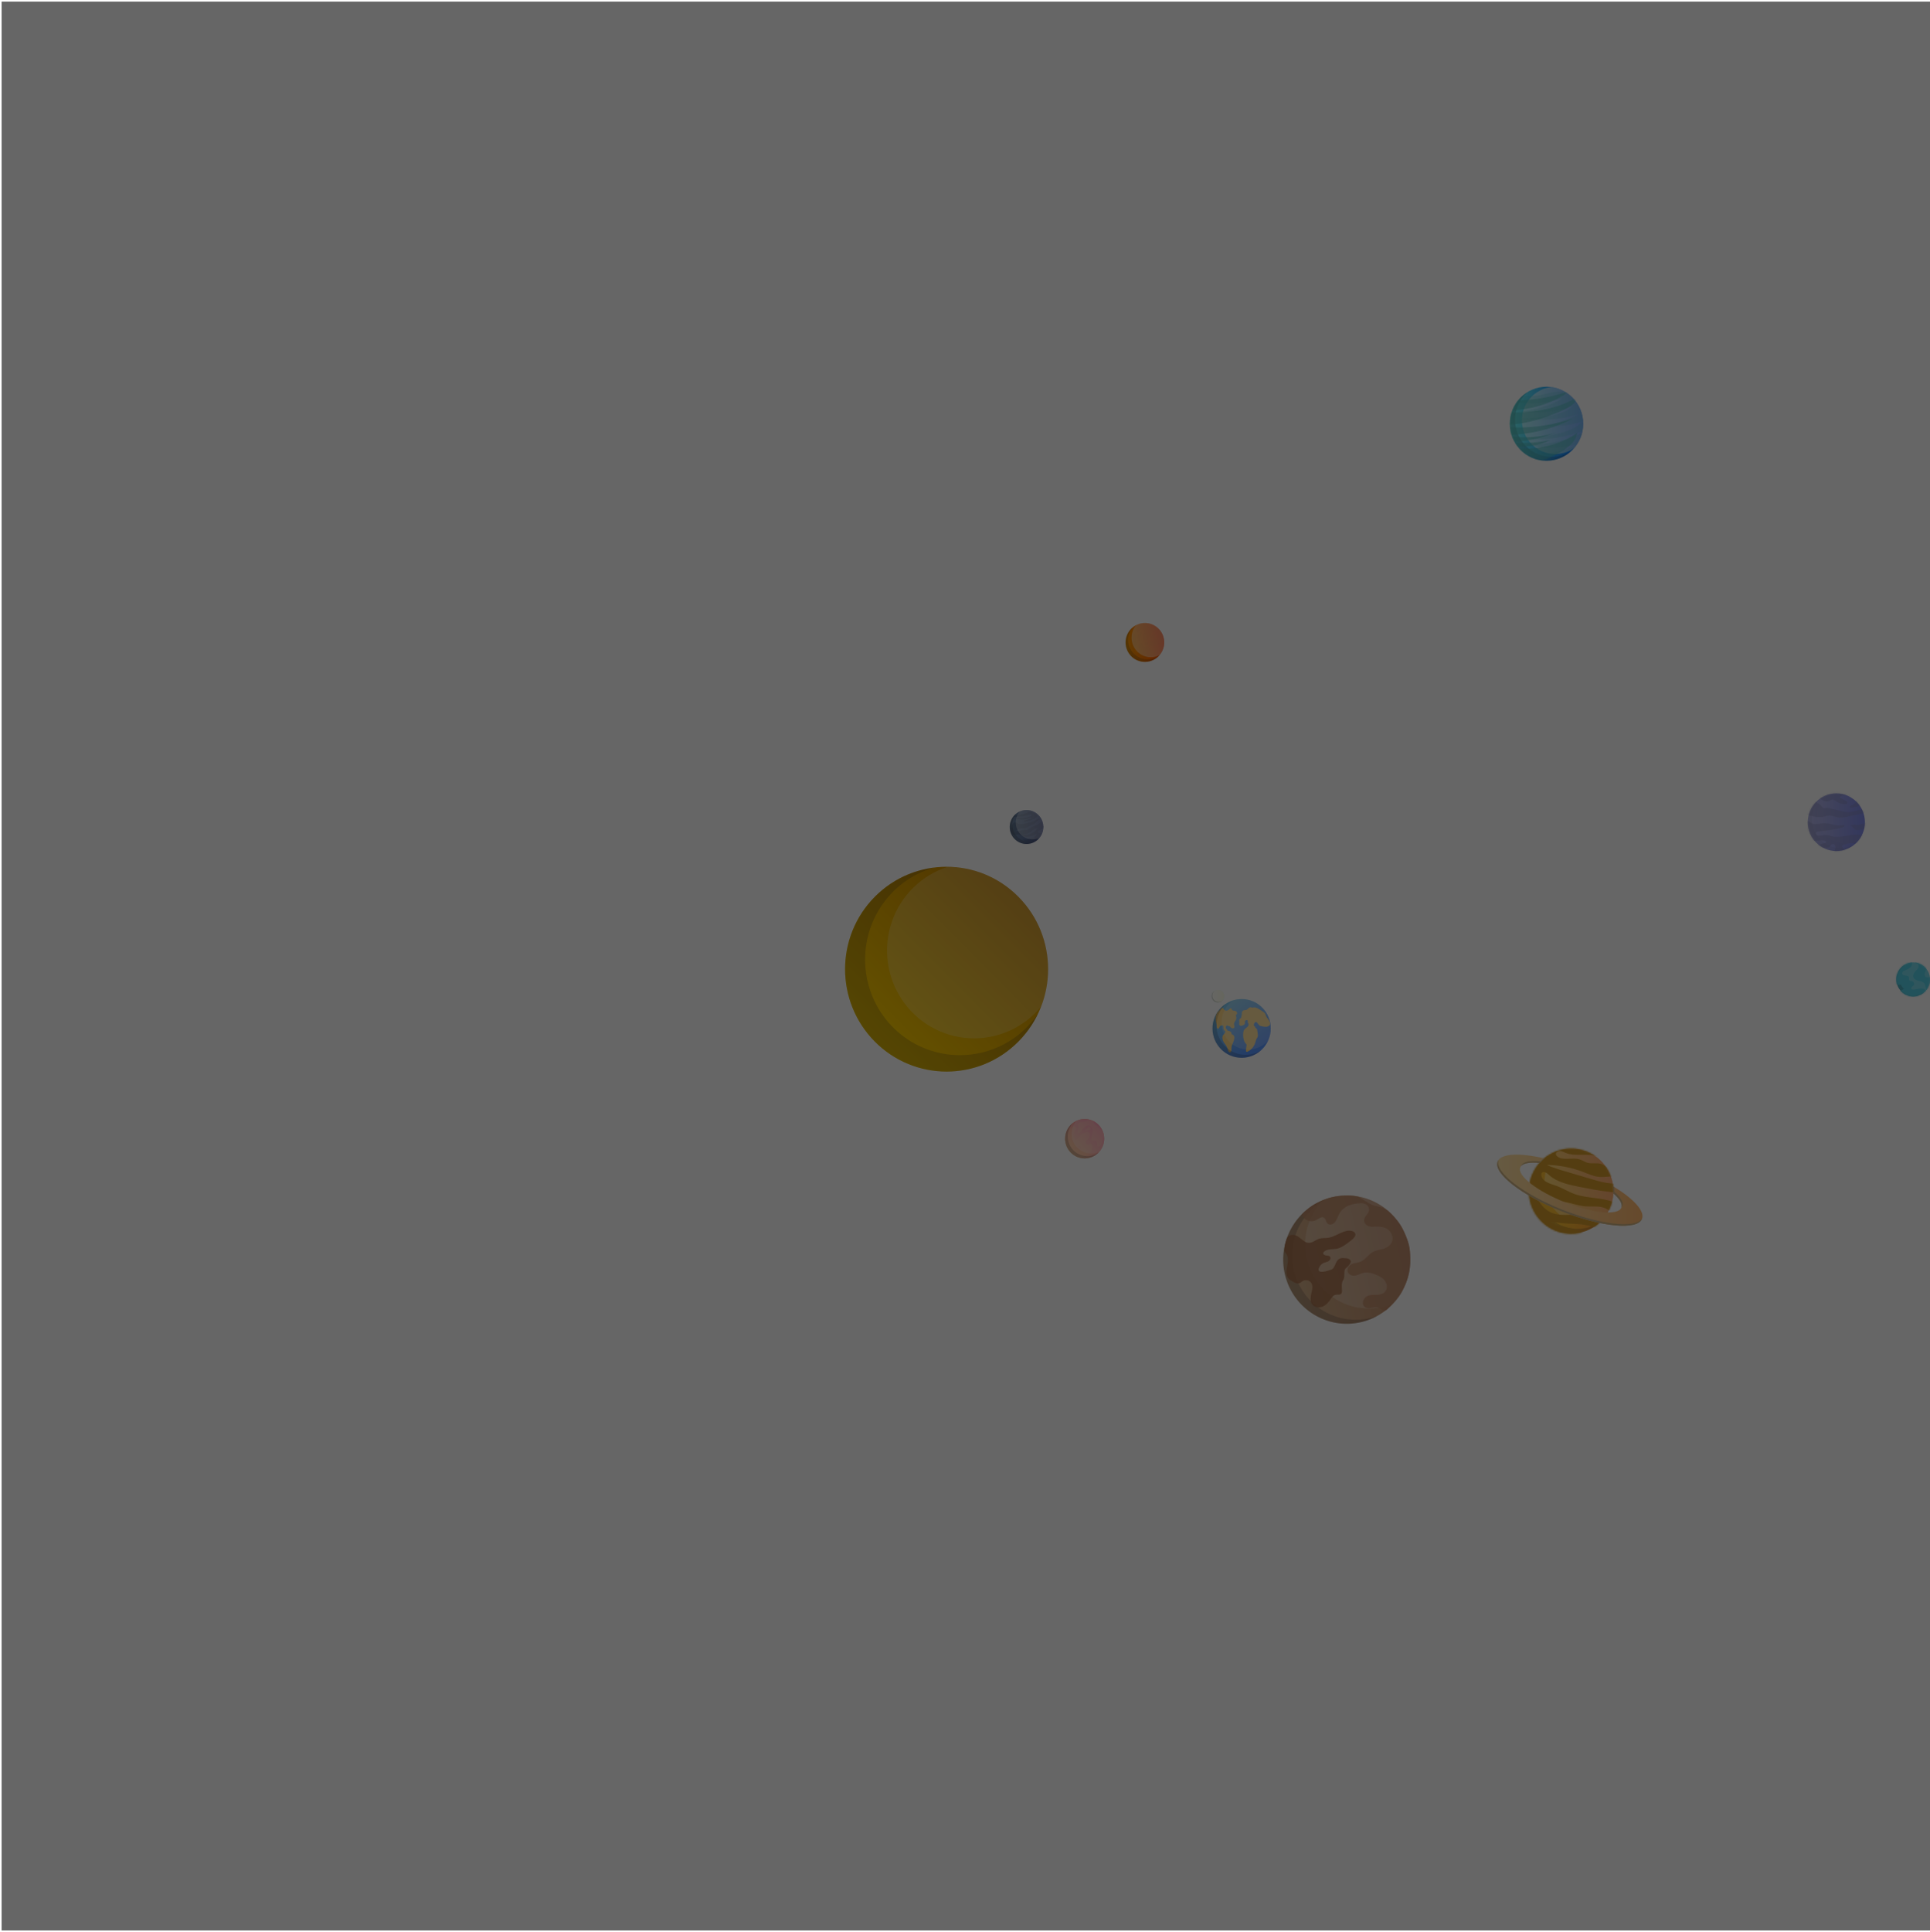 <svg width="1201" height="1202" viewBox="0 0 1201 1202" fill="none" xmlns="http://www.w3.org/2000/svg">
<g style="mix-blend-mode:lighten" opacity="0.8" filter="url(#filter0_f)">
<path d="M544.922 882.308C544.922 878.469 538.972 878.469 538.972 882.308C538.972 886.147 544.922 886.147 544.922 882.308Z" fill="url(#paint0_linear)"/>
<path d="M665.951 558.773C665.951 554.935 660.001 554.935 660.001 558.773C660.001 562.612 665.951 562.612 665.951 558.773Z" fill="url(#paint1_linear)"/>
<path d="M532.069 563.332C532.069 559.493 526.119 559.493 526.119 563.332C526.119 567.171 532.069 567.171 532.069 563.332Z" fill="url(#paint2_linear)"/>
<path d="M661.429 755.03C661.429 751.191 655.479 751.191 655.479 755.03C655.479 758.868 661.429 758.868 661.429 755.03Z" fill="url(#paint3_linear)"/>
<path d="M565.986 732.957C565.986 729.118 560.036 729.118 560.036 732.957C560.036 736.916 565.986 736.916 565.986 732.957Z" fill="url(#paint4_linear)"/>
<path d="M680.232 1017.86C679.756 1017.86 679.28 1017.86 678.685 1017.86C677.138 1017.86 675.591 1019.18 675.71 1020.86C675.829 1022.54 677.019 1023.86 678.685 1023.86C679.161 1023.86 679.637 1023.86 680.232 1023.86C681.779 1023.86 683.326 1022.54 683.207 1020.86C683.088 1019.3 681.898 1017.86 680.232 1017.86Z" fill="url(#paint5_linear)"/>
<path d="M533.854 1026.38C533.378 1026.86 532.902 1027.34 532.307 1027.94C531.236 1029.02 531.117 1031.06 532.307 1032.14C533.497 1033.22 535.282 1033.34 536.472 1032.14C536.949 1031.66 537.425 1031.18 538.02 1030.58C539.091 1029.5 539.21 1027.46 538.02 1026.38C536.829 1025.3 535.044 1025.18 533.854 1026.38Z" fill="url(#paint6_linear)"/>
<path d="M639.651 939.05C639.651 935.211 633.701 935.211 633.701 939.05C633.701 942.888 639.651 942.888 639.651 939.05Z" fill="url(#paint7_linear)"/>
<path d="M550.872 419.379C550.872 415.54 544.922 415.54 544.922 419.379C544.922 423.218 550.872 423.218 550.872 419.379Z" fill="url(#paint8_linear)"/>
<path d="M695.227 336.006C695.227 332.168 689.277 332.168 689.277 336.006C689.277 339.845 695.227 339.845 695.227 336.006Z" fill="url(#paint9_linear)"/>
<path d="M735.808 407.263C735.808 403.424 729.858 403.424 729.858 407.263C729.858 411.102 735.808 411.102 735.808 407.263Z" fill="url(#paint10_linear)"/>
<path d="M862.074 525.425C862.074 521.586 856.123 521.586 856.123 525.425C856.123 529.263 862.074 529.263 862.074 525.425Z" fill="url(#paint11_linear)"/>
<path d="M720.813 652.703C720.813 648.864 714.863 648.864 714.863 652.703C714.863 656.542 720.813 656.542 720.813 652.703Z" fill="url(#paint12_linear)"/>
<path d="M874.093 666.379C874.093 662.54 868.143 662.54 868.143 666.379C868.143 670.217 874.093 670.217 874.093 666.379Z" fill="url(#paint13_linear)"/>
<path d="M844.104 811.771C844.104 807.932 838.153 807.932 838.153 811.771C838.153 815.61 844.104 815.61 844.104 811.771Z" fill="url(#paint14_linear)"/>
<path d="M828.99 881.468C828.99 877.63 823.04 877.63 823.04 881.468C823.04 885.307 828.99 885.307 828.99 881.468Z" fill="url(#paint15_linear)"/>
<path d="M892.182 948.167C892.182 944.328 886.232 944.328 886.232 948.167C886.232 952.005 892.182 952.005 892.182 948.167Z" fill="url(#paint16_linear)"/>
<path d="M866.596 1034.54C866.596 1030.7 860.646 1030.7 860.646 1034.54C860.646 1038.38 866.596 1038.38 866.596 1034.54Z" fill="url(#paint17_linear)"/>
<path d="M1001.91 1023.98C1001.91 1020.14 995.956 1020.14 995.956 1023.98C995.956 1027.82 1001.91 1027.82 1001.91 1023.98Z" fill="url(#paint18_linear)"/>
<path d="M971.798 814.77C971.798 810.931 965.847 810.931 965.847 814.77C965.847 818.729 971.798 818.729 971.798 814.77Z" fill="url(#paint19_linear)"/>
<path d="M1045.46 586.005C1045.46 582.166 1039.51 582.166 1039.51 586.005C1039.51 589.843 1045.46 589.843 1045.46 586.005Z" fill="url(#paint20_linear)"/>
<path d="M938.714 708.725C938.714 704.886 932.763 704.886 932.763 708.725C932.763 712.564 938.714 712.564 938.714 708.725Z" fill="url(#paint21_linear)"/>
<path d="M1002.86 480.559C1003.33 481.039 1003.81 481.519 1004.41 482.119C1005.48 483.198 1007.5 483.318 1008.57 482.119C1009.64 480.919 1009.76 479.12 1008.57 477.92C1008.09 477.44 1007.62 476.96 1007.02 476.36C1005.95 475.281 1003.93 475.161 1002.86 476.36C1001.79 477.56 1001.67 479.359 1002.86 480.559Z" fill="url(#paint22_linear)"/>
<path d="M955.256 382.911C955.256 379.072 949.305 379.072 949.305 382.911C949.305 386.87 955.256 386.87 955.256 382.911Z" fill="url(#paint23_linear)"/>
<path d="M838.035 339.005C838.035 335.167 832.084 335.167 832.084 339.005C832.084 342.844 838.035 342.844 838.035 339.005Z" fill="url(#paint24_linear)"/>
<path d="M1044.03 216.285C1044.03 212.447 1038.08 212.447 1038.08 216.285C1038.08 220.124 1044.03 220.124 1044.03 216.285Z" fill="url(#paint25_linear)"/>
<path d="M880.163 208.727C880.163 204.889 874.212 204.889 874.212 208.727C874.212 212.566 880.163 212.566 880.163 208.727Z" fill="url(#paint26_linear)"/>
<path d="M663.69 202.61C663.69 198.771 657.74 198.771 657.74 202.61C657.74 206.448 663.69 206.568 663.69 202.61Z" fill="url(#paint27_linear)"/>
<path d="M534.33 211.727C534.33 207.888 528.38 207.888 528.38 211.727C528.38 215.565 534.33 215.565 534.33 211.727Z" fill="url(#paint28_linear)"/>
<path d="M543.375 298.098C543.375 294.26 537.425 294.26 537.425 298.098C537.425 301.937 543.375 301.937 543.375 298.098Z" fill="url(#paint29_linear)"/>
<path d="M1060.46 819.329C1060.46 815.49 1054.51 815.49 1054.51 819.329C1054.51 823.287 1060.46 823.287 1060.46 819.329Z" fill="url(#paint30_linear)"/>
<path d="M1012.38 919.376C1012.38 915.537 1006.43 915.537 1006.43 919.376C1006.43 923.215 1012.38 923.215 1012.38 919.376Z" fill="url(#paint31_linear)"/>
<path d="M583.956 1025.42C583.956 1023.5 580.981 1023.5 580.981 1025.42C580.981 1027.34 583.956 1027.34 583.956 1025.42Z" fill="url(#paint32_linear)"/>
<path d="M526.833 952.725C526.833 950.806 523.858 950.806 523.858 952.725C523.858 954.645 526.833 954.645 526.833 952.725Z" fill="url(#paint33_linear)"/>
<path d="M538.853 805.773C538.853 803.854 535.877 803.854 535.877 805.773C535.877 807.693 538.853 807.693 538.853 805.773Z" fill="url(#paint34_linear)"/>
<path d="M605.02 873.911C605.02 871.992 602.045 871.992 602.045 873.911C602.045 875.83 605.02 875.83 605.02 873.911Z" fill="url(#paint35_linear)"/>
<path d="M564.439 476.96C564.439 475.041 561.464 475.041 561.464 476.96C561.464 478.88 564.439 478.88 564.439 476.96Z" fill="url(#paint36_linear)"/>
<path d="M543.375 643.586C543.375 641.667 540.4 641.667 540.4 643.586C540.4 645.505 543.375 645.505 543.375 643.586Z" fill="url(#paint37_linear)"/>
<path d="M555.395 564.772C555.395 562.852 552.419 562.852 552.419 564.772C552.419 566.691 555.395 566.691 555.395 564.772Z" fill="url(#paint38_linear)"/>
<path d="M565.986 407.263C565.986 405.344 563.011 405.344 563.011 407.263C563.011 409.182 565.986 409.182 565.986 407.263Z" fill="url(#paint39_linear)"/>
<path d="M701.296 390.588C701.296 388.669 698.321 388.669 698.321 390.588C698.321 392.508 701.296 392.508 701.296 390.588Z" fill="url(#paint40_linear)"/>
<path d="M738.783 381.471C738.783 379.552 735.808 379.552 735.808 381.471C735.808 383.391 738.783 383.391 738.783 381.471Z" fill="url(#paint41_linear)"/>
<path d="M629.059 360.238C629.059 358.319 626.084 358.319 626.084 360.238C626.084 362.158 629.059 362.158 629.059 360.238Z" fill="url(#paint42_linear)"/>
<path d="M647.148 329.888C647.148 327.969 644.173 327.969 644.173 329.888C644.173 331.808 647.148 331.808 647.148 329.888Z" fill="url(#paint43_linear)"/>
<path d="M645.601 225.402C645.601 223.483 642.626 223.483 642.626 225.402C642.626 227.322 645.601 227.322 645.601 225.402Z" fill="url(#paint44_linear)"/>
<path d="M713.316 195.052C712.84 195.052 712.364 195.052 711.769 195.052C709.865 195.052 709.865 198.051 711.769 198.051C712.245 198.051 712.721 198.051 713.316 198.051C715.22 198.051 715.22 195.052 713.316 195.052Z" fill="url(#paint45_linear)"/>
<path d="M558.489 211.727C558.489 209.807 555.513 209.807 555.513 211.727C555.513 213.646 558.489 213.646 558.489 211.727Z" fill="url(#paint46_linear)"/>
<path d="M871.118 308.775C871.118 306.856 868.143 306.856 868.143 308.775C868.143 310.695 871.118 310.695 871.118 308.775Z" fill="url(#paint47_linear)"/>
<path d="M865.049 340.565C865.049 338.645 862.074 338.645 862.074 340.565C862.074 342.484 865.049 342.484 865.049 340.565Z" fill="url(#paint48_linear)"/>
<path d="M856.123 211.727C856.123 209.807 853.148 209.807 853.148 211.727C853.148 213.646 856.123 213.646 856.123 211.727Z" fill="url(#paint49_linear)"/>
<path d="M928.241 402.705C928.241 400.785 925.266 400.785 925.266 402.705C925.266 404.624 928.241 404.624 928.241 402.705Z" fill="url(#paint50_linear)"/>
<path d="M947.758 417.82C947.758 415.9 944.783 415.9 944.783 417.82C944.783 419.739 947.758 419.739 947.758 417.82Z" fill="url(#paint51_linear)"/>
<path d="M857.552 557.214C857.552 555.295 854.576 555.295 854.576 557.214C854.576 559.133 857.552 559.133 857.552 557.214Z" fill="url(#paint52_linear)"/>
<path d="M881.591 525.425C881.591 523.505 878.616 523.505 878.616 525.425C878.616 527.344 881.591 527.344 881.591 525.425Z" fill="url(#paint53_linear)"/>
<path d="M836.606 701.167C837.082 701.167 837.558 701.167 838.153 701.167C840.058 701.167 840.058 698.168 838.153 698.168C837.677 698.168 837.201 698.168 836.606 698.168C834.702 698.168 834.583 701.167 836.606 701.167Z" fill="url(#paint54_linear)"/>
<path d="M845.532 657.262C845.532 655.342 842.557 655.342 842.557 657.262C842.557 659.181 845.532 659.181 845.532 657.262Z" fill="url(#paint55_linear)"/>
<path d="M687.73 737.515C687.73 735.596 684.754 735.596 684.754 737.515C684.754 739.435 687.73 739.435 687.73 737.515Z" fill="url(#paint56_linear)"/>
<path d="M684.754 902.702C684.754 900.782 681.779 900.782 681.779 902.702C681.779 904.621 684.754 904.621 684.754 902.702Z" fill="url(#paint57_linear)"/>
<path d="M647.148 881.468C647.148 879.549 644.173 879.549 644.173 881.468C644.173 883.388 647.148 883.388 647.148 881.468Z" fill="url(#paint58_linear)"/>
<path d="M647.148 1016.3C647.148 1014.39 644.173 1014.39 644.173 1016.3C644.173 1018.34 647.148 1018.34 647.148 1016.3Z" fill="url(#paint59_linear)"/>
<path d="M883.138 917.817C883.138 915.897 880.163 915.897 880.163 917.817C880.163 919.736 883.138 919.856 883.138 917.817Z" fill="url(#paint60_linear)"/>
<path d="M896.705 1007.31C896.705 1005.39 893.729 1005.39 893.729 1007.31C893.729 1009.23 896.705 1009.23 896.705 1007.31Z" fill="url(#paint61_linear)"/>
<path d="M980.842 1026.98C980.842 1025.06 977.867 1025.06 977.867 1026.98C977.867 1028.9 980.842 1028.9 980.842 1026.98Z" fill="url(#paint62_linear)"/>
<path d="M1028.92 987.514C1028.92 985.595 1025.95 985.595 1025.95 987.514C1025.95 989.553 1028.92 989.553 1028.92 987.514Z" fill="url(#paint63_linear)"/>
<path d="M1071.05 1042.1C1071.05 1040.18 1068.07 1040.18 1068.07 1042.1C1068.07 1044.02 1071.05 1044.02 1071.05 1042.1Z" fill="url(#paint64_linear)"/>
<path d="M994.409 867.913C994.409 865.994 991.434 865.994 991.434 867.913C991.434 869.832 994.409 869.832 994.409 867.913Z" fill="url(#paint65_linear)"/>
<path d="M968.822 929.933C968.822 928.013 965.847 928.013 965.847 929.933C965.847 931.972 968.822 931.972 968.822 929.933Z" fill="url(#paint66_linear)"/>
<path d="M1066.53 778.422C1066.53 776.503 1063.55 776.503 1063.55 778.422C1063.55 780.341 1066.53 780.341 1066.53 778.422Z" fill="url(#paint67_linear)"/>
<path d="M955.256 681.494C955.256 679.574 952.281 679.574 952.281 681.494C952.281 683.413 955.256 683.413 955.256 681.494Z" fill="url(#paint68_linear)"/>
<path d="M1054.51 623.912C1054.51 621.993 1051.53 621.993 1051.53 623.912C1051.53 625.832 1054.51 625.832 1054.51 623.912Z" fill="url(#paint69_linear)"/>
<path d="M1004.88 586.005C1004.88 584.085 1001.91 584.085 1001.91 586.005C1001.91 587.924 1004.88 587.924 1004.88 586.005Z" fill="url(#paint70_linear)"/>
<path d="M1028.92 463.285C1028.92 461.365 1025.95 461.365 1025.95 463.285C1025.95 465.204 1028.92 465.204 1028.92 463.285Z" fill="url(#paint71_linear)"/>
<path d="M856.123 432.935C856.123 431.015 853.148 431.015 853.148 432.935C853.148 434.854 856.123 434.854 856.123 432.935Z" fill="url(#paint72_linear)"/>
<path d="M935.739 472.402C935.739 471.922 935.739 471.442 935.739 470.842C935.739 468.923 932.763 468.923 932.763 470.842C932.763 471.322 932.763 471.802 932.763 472.402C932.763 474.321 935.739 474.321 935.739 472.402Z" fill="url(#paint73_linear)"/>
<path d="M949.305 296.539C949.305 294.62 946.33 294.62 946.33 296.539C946.33 298.578 949.305 298.578 949.305 296.539Z" fill="url(#paint74_linear)"/>
<path d="M1054.51 376.913C1054.51 374.993 1051.53 374.993 1051.53 376.913C1051.53 378.832 1054.51 378.832 1054.51 376.913Z" fill="url(#paint75_linear)"/>
<path d="M1068.07 279.984C1068.07 278.065 1065.1 278.065 1065.1 279.984C1065.1 281.904 1068.07 281.904 1068.07 279.984Z" fill="url(#paint76_linear)"/>
<path d="M1030.47 234.519C1030.47 232.6 1027.49 232.6 1027.49 234.519C1027.49 236.439 1030.47 236.439 1030.47 234.519Z" fill="url(#paint77_linear)"/>
<path d="M1003.45 208.728C1003.45 206.808 1000.48 206.808 1000.48 208.728C1000.48 210.647 1003.45 210.647 1003.45 208.728Z" fill="url(#paint78_linear)"/>
<path d="M611.089 546.658C611.089 544.738 608.114 544.738 608.114 546.658C608.114 548.577 611.089 548.577 611.089 546.658Z" fill="url(#paint79_linear)"/>
<path d="M522.311 361.798C522.311 359.878 519.336 359.878 519.336 361.798C519.336 363.717 522.311 363.717 522.311 361.798Z" fill="url(#paint80_linear)"/>
<path d="M609.542 439.053C609.542 437.133 606.567 437.133 606.567 439.053C606.567 440.972 609.542 440.972 609.542 439.053Z" fill="url(#paint81_linear)"/>
<path d="M606.567 804.214C606.567 802.294 603.592 802.294 603.592 804.214C603.592 806.133 606.567 806.133 606.567 804.214Z" fill="url(#paint82_linear)"/>
<path d="M914.675 766.306C914.675 764.387 911.699 764.387 911.699 766.306C911.699 768.225 914.675 768.225 914.675 766.306Z" fill="url(#paint83_linear)"/>
<path d="M874.093 813.331C874.093 811.411 871.118 811.411 871.118 813.331C871.118 815.25 874.093 815.25 874.093 813.331Z" fill="url(#paint84_linear)"/>
</g>
<path d="M662.888 668.394C699.815 631.152 699.815 570.771 662.888 533.529C625.96 496.287 566.09 496.287 529.162 533.529C492.235 570.771 492.235 631.152 529.162 668.394C566.09 705.636 625.96 705.636 662.888 668.394Z" stroke="url(#paint85_linear)" stroke-width="1.722" stroke-miterlimit="10"/>
<path d="M596.028 735.418C669.638 735.418 729.31 675.237 729.31 601C729.31 526.763 669.638 466.582 596.028 466.582C522.418 466.582 462.745 526.763 462.745 601C462.745 675.237 522.418 735.418 596.028 735.418Z" stroke="url(#paint86_linear)" stroke-width="1.722" stroke-miterlimit="10"/>
<path d="M725.325 731.363C796.736 659.344 796.736 542.578 725.325 470.559C653.915 398.54 538.135 398.54 466.725 470.559C395.314 542.578 395.314 659.344 466.725 731.363C538.135 803.382 653.915 803.382 725.325 731.363Z" stroke="url(#paint87_linear)" stroke-width="1.722" stroke-miterlimit="10"/>
<path d="M758.929 765.254C848.899 674.518 848.899 527.405 758.929 436.669C668.96 345.932 523.09 345.932 433.121 436.669C343.151 527.405 343.151 674.518 433.121 765.254C523.09 855.99 668.96 855.99 758.929 765.254Z" stroke="url(#paint88_linear)" stroke-width="1.722" stroke-miterlimit="10"/>
<path d="M596.028 905.241C762.635 905.241 897.697 769.027 897.697 601C897.697 432.972 762.635 296.759 596.028 296.759C429.42 296.759 294.358 432.972 294.358 601C294.358 769.027 429.42 905.241 596.028 905.241Z" stroke="url(#paint89_linear)" stroke-width="1.722" stroke-miterlimit="10"/>
<path d="M596.028 1013.03C821.664 1013.03 1004.58 828.559 1004.58 601C1004.58 373.441 821.664 188.969 596.028 188.969C370.392 188.969 187.478 373.441 187.478 601C187.478 828.559 370.392 1013.03 596.028 1013.03Z" stroke="url(#paint90_linear)" stroke-width="1.722" stroke-miterlimit="10"/>
<path d="M596.028 1102.18C870.485 1102.18 1092.98 877.796 1092.98 601C1092.98 324.204 870.485 99.817 596.028 99.817C321.571 99.817 99.079 324.204 99.079 601C99.079 877.796 321.571 1102.18 596.028 1102.18Z" stroke="url(#paint91_linear)" stroke-width="1.722" stroke-miterlimit="10"/>
<path d="M596.028 1160.96C902.672 1160.96 1151.26 910.258 1151.26 601C1151.26 291.742 902.672 41.039 596.028 41.039C289.383 41.039 40.799 291.742 40.799 601C40.799 910.258 289.383 1160.96 596.028 1160.96Z" stroke="url(#paint92_linear)" stroke-width="1.722" stroke-miterlimit="10"/>
<path d="M595.93 1201C924.501 1201 1190.86 932.371 1190.86 601C1190.86 269.629 924.501 1 595.93 1C267.359 1 1 269.629 1 601C1 932.371 267.359 1201 595.93 1201Z" stroke="url(#paint93_linear)" stroke-width="1.722" stroke-miterlimit="10"/>
<path d="M772.646 658.075C782.652 658.075 790.764 649.894 790.764 639.802C790.764 629.71 782.652 621.53 772.646 621.53C762.639 621.53 754.527 629.71 754.527 639.802C754.527 649.894 762.639 658.075 772.646 658.075Z" fill="url(#paint94_linear)"/>
<g style="mix-blend-mode:multiply">
<g style="mix-blend-mode:multiply">
<path d="M765.99 639.314C766.013 639.337 766.035 639.358 766.058 639.379C766.395 639.621 766.774 639.741 767.158 639.726C767.401 639.78 767.651 639.724 767.867 639.566C767.993 639.405 768.082 639.201 768.124 638.976C768.166 638.752 768.16 638.516 768.105 638.297C767.99 637.858 767.921 637.402 767.898 636.939C768.005 636.238 768.29 635.605 768.705 635.142C769.073 634.656 769.306 634.022 769.368 633.342C769.39 632.779 768.996 632.118 769.134 631.59C769.216 631.275 769.513 631.13 769.684 630.873C770.032 630.349 769.734 629.513 769.256 629.174C768.744 628.9 768.197 628.756 767.644 628.748C767.429 628.751 767.217 628.69 767.023 628.57C766.829 628.451 766.657 628.275 766.521 628.057C766.464 627.869 766.393 627.688 766.31 627.516C766.024 627.078 765.433 627.321 765.093 627.699C764.015 628.893 762.395 629.385 761.398 627.647C761.26 627.407 761.135 627.122 760.924 627.014C760.615 626.857 760.288 627.145 760.027 627.418C758.548 628.968 757.07 629.608 756.58 632.318C756.386 633.354 756.402 634.44 756.627 635.466C756.799 636.037 756.938 636.625 757.043 637.224C757.109 637.809 757.035 638.419 757.141 638.995C757.248 639.571 757.641 640.133 758.072 640.001C758.685 639.812 758.826 638.657 759.348 638.253C759.761 637.933 760.905 637.684 761.207 638.334C761.308 638.693 761.331 639.081 761.276 639.457C761.276 639.8 761.344 640.137 761.473 640.435C761.601 640.733 761.787 640.982 762.011 641.159C762.168 641.278 762.356 641.373 762.438 641.591C762.47 641.719 762.479 641.857 762.463 641.991C762.448 642.125 762.408 642.253 762.348 642.363C761.988 643.211 761.291 643.499 760.924 644.283C760.329 645.552 760.807 647.26 761.519 648.421C762.231 649.582 763.17 650.524 763.657 651.876C763.842 652.57 764.069 653.243 764.333 653.891C764.469 654.207 764.685 654.45 764.943 654.578C765.201 654.706 765.486 654.71 765.746 654.59C766.416 654.123 766.267 652.82 766.328 651.81C766.464 649.621 768.031 647.928 768.097 645.735C768.136 645.312 768.071 644.883 767.91 644.512C767.749 644.142 767.502 643.849 767.204 643.678C766.907 643.571 766.53 643.607 766.375 643.254C766.278 643.033 766.319 642.752 766.27 642.505C766.129 641.796 764.81 641.339 764.315 641.26C764.073 641.22 763.794 641.181 763.662 640.904C763.588 640.739 763.584 640.523 763.5 640.364C763.346 640.071 762.985 640.085 762.841 639.784C762.783 639.636 762.759 639.468 762.772 639.303C762.784 638.445 763.201 637.673 763.896 638.033C764.111 638.184 764.339 638.299 764.576 638.377C764.744 638.406 764.917 638.362 765.084 638.407C765.46 638.507 765.684 639.004 765.99 639.314Z" fill="#FFD885"/>
</g>
<g style="mix-blend-mode:multiply">
<path d="M781.38 626.843C780.946 626.734 780.501 626.713 780.062 626.779C779.811 626.84 779.558 626.873 779.303 626.877C779.067 626.843 778.832 626.789 778.601 626.716C777.386 626.437 776.977 627.212 776.141 627.959C775.375 628.643 774.406 628.178 773.591 628.696C773.245 628.911 772.97 629.281 772.815 629.74C772.623 630.371 772.909 630.854 772.725 631.437C772.591 631.731 772.503 632.056 772.463 632.394C772.481 632.538 772.481 632.684 772.463 632.827C772.421 632.956 772.351 633.066 772.26 633.141C771.781 633.62 771.14 634.075 771.124 634.865C771.117 635.206 771.239 635.53 771.256 635.87C771.282 636.439 771.017 637.042 771.207 637.555C771.286 637.724 771.394 637.865 771.523 637.967C771.652 638.069 771.797 638.129 771.947 638.141C772.478 638.19 773.011 638.094 773.513 637.859C773.971 637.689 774.495 637.441 774.643 636.847C774.779 636.302 774.54 635.633 774.791 635.163C775.128 634.536 776.515 634.233 776.474 635.409C776.466 635.649 776.379 635.897 776.448 636.12C776.507 636.255 776.586 636.375 776.679 636.471C776.824 636.674 776.916 636.933 776.94 637.209C776.965 637.486 776.921 637.765 776.816 638.007C776.137 639.481 774.448 639.617 773.884 641.366C773.166 643.589 773.674 648.054 775.363 649.429C775.459 649.492 775.545 649.58 775.615 649.688C775.694 649.888 775.712 650.12 775.666 650.338C775.561 651.249 775.457 652.159 775.352 653.065C775.302 653.501 775.282 654.035 775.56 654.283C775.687 654.36 775.826 654.397 775.966 654.39C776.106 654.383 776.243 654.333 776.365 654.244C777.753 653.629 778.996 652.55 779.969 651.112C781.002 649.636 781.071 648.41 781.707 646.703C781.937 646.087 782.405 645.662 782.617 645.035C782.787 644.349 782.796 643.611 782.644 642.917L782.401 641.187C782.378 640.719 782.223 640.28 781.966 639.955C781.708 639.709 781.313 639.671 781.178 639.294C781.124 639.145 781.125 638.97 781.067 638.825C780.967 638.572 780.729 638.487 780.535 638.36C780.101 638.078 780.224 637.522 780.358 637.044C780.436 636.718 780.586 636.431 780.789 636.217C780.992 636.004 781.239 635.874 781.498 635.844C782.407 635.837 782.852 637.309 783.631 637.925C784 638.177 784.401 638.334 784.814 638.389C786.395 638.732 788.425 639.315 789.887 638.015C790.092 637.804 790.237 637.509 790.3 637.177C790.363 636.844 790.34 636.494 790.234 636.181C789.78 634.447 788.408 633.513 787.774 631.925C787.425 631.054 787.441 630.593 786.807 630.031C786.013 629.417 785.194 628.863 784.352 628.371C783.423 627.675 782.422 627.16 781.38 626.843Z" fill="#FFD885"/>
</g>
</g>
<g style="mix-blend-mode:multiply" opacity="0.2">
<path d="M775.087 656.222C771.416 656.226 767.83 655.104 764.806 653.004C761.782 650.904 759.462 647.927 758.155 644.467C756.848 641.007 756.616 637.228 757.488 633.631C758.36 630.034 760.297 626.79 763.04 624.329C760.904 625.665 759.067 627.434 757.645 629.525C756.224 631.616 755.25 633.982 754.786 636.474C754.321 638.965 754.376 641.526 754.946 643.995C755.517 646.464 756.591 648.785 758.1 650.813C759.608 652.84 761.519 654.528 763.711 655.77C765.902 657.012 768.325 657.78 770.827 658.025C773.329 658.27 775.854 657.988 778.241 657.195C780.629 656.403 782.826 655.118 784.694 653.422C781.818 655.252 778.488 656.223 775.087 656.222Z" fill="#222226"/>
</g>
<g style="mix-blend-mode:overlay" opacity="0.2">
<path d="M772.648 621.53C770.841 621.529 769.045 621.801 767.318 622.336C765.381 623.678 763.748 625.419 762.526 627.443C761.304 629.468 760.521 631.73 760.229 634.082C759.936 636.433 760.14 638.82 760.828 641.087C761.515 643.353 762.671 645.446 764.219 647.23C765.766 649.013 767.671 650.446 769.807 651.434C771.943 652.422 774.262 652.943 776.612 652.962C778.962 652.981 781.289 652.498 783.44 651.545C785.592 650.592 787.519 649.191 789.095 647.433C790.371 644.651 790.932 641.589 790.725 638.531C790.518 635.473 789.55 632.516 787.911 629.935C786.272 627.353 784.014 625.23 781.347 623.761C778.679 622.292 775.687 621.525 772.648 621.53V621.53Z" fill="white"/>
</g>
<path d="M761.733 619.748C761.733 618.973 761.506 618.216 761.078 617.571C760.651 616.926 760.044 616.424 759.334 616.127C758.624 615.831 757.843 615.753 757.089 615.904C756.335 616.056 755.643 616.429 755.099 616.977C754.556 617.525 754.186 618.224 754.036 618.984C753.886 619.744 753.963 620.532 754.257 621.248C754.551 621.965 755.049 622.577 755.688 623.007C756.327 623.438 757.079 623.668 757.847 623.668C758.878 623.668 759.866 623.255 760.595 622.52C761.324 621.785 761.733 620.788 761.733 619.748V619.748Z" fill="#D6F9FF"/>
<path d="M761.733 619.748C761.733 618.973 761.506 618.216 761.078 617.571C760.651 616.926 760.044 616.424 759.334 616.127C758.624 615.831 757.843 615.753 757.089 615.904C756.335 616.056 755.643 616.429 755.099 616.977C754.556 617.525 754.186 618.224 754.036 618.984C753.886 619.744 753.963 620.532 754.257 621.248C754.551 621.965 755.049 622.577 755.688 623.007C756.327 623.438 757.079 623.668 757.847 623.668C758.878 623.668 759.866 623.255 760.595 622.52C761.324 621.785 761.733 620.788 761.733 619.748V619.748Z" fill="url(#paint95_linear)"/>
<g style="mix-blend-mode:overlay" opacity="0.59">
<path d="M757.844 615.829C757.077 615.83 756.327 616.06 755.689 616.49C755.052 616.921 754.555 617.532 754.262 618.247C753.969 618.962 753.892 619.749 754.042 620.508C754.192 621.267 754.562 621.964 755.104 622.511C755.647 623.058 756.338 623.431 757.09 623.582C757.843 623.733 758.623 623.656 759.332 623.36C760.041 623.065 760.647 622.564 761.074 621.921C761.501 621.278 761.729 620.522 761.73 619.748C761.734 619.232 761.636 618.721 761.442 618.244C761.248 617.767 760.961 617.333 760.6 616.969C760.238 616.604 759.808 616.315 759.335 616.12C758.862 615.924 758.355 615.825 757.844 615.829V615.829Z" fill="white"/>
</g>
<g style="mix-blend-mode:multiply" opacity="0.2">
<path d="M758.3 623.316C757.512 623.316 756.743 623.075 756.094 622.623C755.445 622.172 754.948 621.533 754.668 620.79C754.389 620.047 754.34 619.235 754.528 618.464C754.717 617.692 755.134 616.996 755.724 616.469C755.276 616.764 754.894 617.148 754.601 617.598C754.307 618.048 754.109 618.554 754.019 619.085C753.928 619.616 753.947 620.16 754.074 620.683C754.202 621.206 754.435 621.697 754.759 622.125C755.083 622.553 755.491 622.91 755.957 623.171C756.424 623.433 756.939 623.595 757.471 623.647C758.002 623.699 758.539 623.64 759.047 623.474C759.555 623.307 760.023 623.037 760.422 622.679C759.792 623.095 759.054 623.316 758.3 623.316V623.316Z" fill="#222226"/>
</g>
<path d="M715.199 411.476C721.647 409.939 725.638 403.421 724.114 396.918C722.59 390.416 716.127 386.39 709.679 387.927C703.231 389.464 699.24 395.982 700.764 402.485C702.288 408.988 708.751 413.013 715.199 411.476Z" fill="url(#paint96_linear)"/>
<g style="mix-blend-mode:multiply" opacity="0.5">
<g style="mix-blend-mode:multiply" opacity="0.5">
<g style="mix-blend-mode:multiply" opacity="0.5">
<path d="M706.863 392.222C706.756 392.763 706.811 393.493 707.267 393.655C707.396 393.683 707.528 393.679 707.656 393.644C707.784 393.608 707.903 393.542 708.007 393.449C708.601 393.021 709.077 392.397 709.677 391.981C710.276 391.566 711.103 391.406 711.637 391.929C712.23 392.51 712.162 393.611 711.844 394.433C711.539 395.025 711.308 395.665 711.159 396.333C711.125 396.614 711.144 396.899 711.215 397.171C711.285 397.442 711.406 397.692 711.568 397.903C711.733 398.111 711.941 398.267 712.172 398.357C712.403 398.447 712.649 398.468 712.889 398.417C713.247 398.305 713.576 398.095 713.85 397.804C714.409 397.273 714.907 396.659 715.331 395.978C716.102 394.736 716.759 393.157 718.035 392.78C718.449 392.671 718.88 392.698 719.282 392.856C719.683 393.014 720.04 393.298 720.312 393.677C720.576 394.063 720.758 394.516 720.841 395C720.925 395.484 720.907 395.984 720.791 396.459C720.729 396.767 720.595 397.049 720.403 397.273C720.174 397.483 719.904 397.626 719.617 397.69C718.538 397.916 717.481 398.265 716.46 398.733C716.27 398.816 716.097 398.945 715.952 399.112C715.808 399.279 715.696 399.48 715.623 399.701C715.572 400.154 715.664 400.614 715.881 400.994C716.037 401.432 716.292 401.812 716.618 402.095C717.272 402.564 718.116 402.185 718.807 401.801L722.637 399.682C722.9 399.57 723.131 399.373 723.301 399.114C723.406 398.875 723.461 398.609 723.458 398.34C723.549 397.232 723.498 396.114 723.309 395.023C723.115 393.926 722.625 392.929 721.911 392.179C721.061 391.431 720.043 390.986 718.981 390.899C717.933 390.751 716.864 390.765 715.822 390.551C715.432 390.495 715.056 390.338 714.724 390.093C714.456 389.832 714.211 389.54 713.994 389.221C711.73 386.39 707.504 388.972 706.863 392.222Z" fill="#D16111"/>
</g>
<g style="mix-blend-mode:multiply" opacity="0.5">
<path d="M716.272 396.348C716.296 396.485 716.357 396.608 716.446 396.702C716.534 396.795 716.646 396.854 716.765 396.868C716.85 396.887 716.937 396.888 717.022 396.873C717.574 396.782 718.079 396.461 718.443 395.971C718.562 395.78 718.625 395.55 718.625 395.314C718.625 395.079 718.562 394.849 718.443 394.658C718.371 394.547 718.267 394.469 718.15 394.438C718.034 394.431 717.919 394.463 717.817 394.528C717.715 394.593 717.631 394.689 717.573 394.806C717.459 395.042 717.318 395.257 717.152 395.446C716.983 395.567 716.803 395.665 716.615 395.736C716.507 395.779 716.414 395.862 716.352 395.973C716.29 396.084 716.262 396.216 716.272 396.348V396.348Z" fill="#D16111"/>
</g>
<g style="mix-blend-mode:multiply" opacity="0.5">
<path d="M708.063 395.694C707.863 396.119 707.786 396.609 707.844 397.089C707.886 397.322 707.979 397.538 708.015 397.771C708.067 398.115 708.009 398.527 708.232 398.76C708.306 398.83 708.396 398.874 708.49 398.889C708.585 398.903 708.682 398.888 708.769 398.843C708.944 398.75 709.091 398.6 709.193 398.41C709.42 398.025 709.531 397.562 709.508 397.095C709.445 396.744 709.436 396.383 709.48 396.029C709.623 395.671 709.84 395.36 710.112 395.126C710.586 394.587 710.922 393.057 709.851 393.358C709.073 393.58 708.374 394.921 708.063 395.694Z" fill="#D16111"/>
</g>
<g style="mix-blend-mode:multiply" opacity="0.5">
<path d="M706.514 395.386C706.754 395.883 706.855 396.455 706.805 397.022C706.711 397.708 706.287 398.382 706.487 399.037C706.583 399.351 706.811 399.59 706.918 399.9C707.151 400.564 706.778 401.283 706.476 401.908C705.948 402.834 705.757 403.967 705.945 405.057C706.208 406.111 707.274 406.927 708.125 406.452C708.932 406 709.107 404.7 708.824 403.71C708.511 402.615 707.849 401.062 709.167 400.435C710.082 400 711.056 400.714 711.485 401.631C711.617 402.03 711.85 402.373 712.153 402.614C712.826 402.998 713.598 402.131 714.332 402.302C715.563 402.59 715.621 404.774 715.817 405.867C715.881 406.159 715.912 406.461 715.909 406.763C715.851 407.928 714.848 408.681 713.931 409.159C712.931 409.678 711.896 410.1 710.836 410.422C709.849 410.862 708.777 410.976 707.738 410.754C706.699 410.531 705.732 409.98 704.944 409.16C704.046 408.378 703.157 407.437 702.843 406.181C702.629 405.101 702.71 403.972 703.075 402.949C703.303 402.35 703.461 401.719 703.545 401.071C703.548 400.324 703.421 399.585 703.17 398.897C702.72 397.395 702.621 395.87 703.678 394.657C704.646 393.549 705.955 394.084 706.514 395.386Z" fill="#D16111"/>
</g>
<g style="mix-blend-mode:multiply" opacity="0.5">
<path d="M714.354 400.318C714.386 399.609 713.148 399.409 712.76 399.673C711.933 400.236 712.347 401.264 713.195 401.254C713.457 401.262 713.715 401.19 713.944 401.045C714.058 400.971 714.155 400.867 714.226 400.74C714.297 400.613 714.341 400.468 714.354 400.318V400.318Z" fill="#D16111"/>
</g>
</g>
</g>
<g style="mix-blend-mode:multiply" opacity="0.2">
<path d="M714.064 410.211C711.739 410.214 709.463 409.544 707.509 408.284C705.555 407.023 704.006 405.225 703.048 403.105C702.09 400.984 701.764 398.632 702.109 396.331C702.455 394.03 703.456 391.878 704.994 390.132C703.668 391.171 702.574 392.476 701.782 393.963C700.989 395.45 700.516 397.086 700.392 398.767C700.269 400.447 700.497 402.135 701.064 403.722C701.63 405.309 702.521 406.76 703.681 407.982C704.84 409.205 706.242 410.171 707.796 410.819C709.35 411.467 711.022 411.782 712.705 411.746C714.389 411.709 716.046 411.32 717.57 410.605C719.094 409.89 720.453 408.863 721.558 407.592C719.428 409.288 716.786 410.211 714.064 410.211V410.211Z" fill="#222226"/>
</g>
<g style="mix-blend-mode:overlay" opacity="0.39">
<path d="M712.389 387.52C710.491 387.52 708.62 387.981 706.933 388.864C705.155 391.019 704.164 393.734 704.129 396.547C704.094 399.36 705.016 402.099 706.739 404.3C708.462 406.501 710.88 408.028 713.584 408.623C716.287 409.217 719.109 408.843 721.572 407.562C723.042 405.784 723.981 403.616 724.281 401.313C724.58 399.01 724.226 396.669 723.262 394.563C722.297 392.458 720.761 390.676 718.835 389.428C716.909 388.181 714.673 387.518 712.389 387.52Z" fill="white"/>
</g>
<path d="M683.546 717.084C688.293 712.296 688.293 704.532 683.546 699.744C678.798 694.955 671.1 694.955 666.352 699.744C661.604 704.532 661.604 712.296 666.352 717.084C671.1 721.872 678.798 721.872 683.546 717.084Z" fill="#FFD0A6"/>
<path d="M683.546 717.084C688.293 712.296 688.293 704.532 683.546 699.744C678.798 694.955 671.1 694.955 666.352 699.744C661.604 704.532 661.604 712.296 666.352 717.084C671.1 721.872 678.798 721.872 683.546 717.084Z" fill="url(#paint97_linear)"/>
<g style="mix-blend-mode:multiply" opacity="0.5">
<g style="mix-blend-mode:multiply" opacity="0.5">
<path d="M667.772 700.9C668.34 700.665 669.085 700.78 669.405 701.328C669.628 701.71 669.595 702.21 669.436 702.626C669.253 703.036 669.028 703.42 668.766 703.769C668.255 704.543 667.833 705.423 667.788 706.366C667.744 707.31 668.151 708.321 668.945 708.748C669.213 708.908 669.522 708.951 669.816 708.87C670.034 708.779 670.233 708.636 670.399 708.45C671.446 707.406 672.355 706.193 673.535 705.322C674.714 704.451 676.286 703.964 677.6 704.581C677.745 704.641 677.879 704.734 677.991 704.856C678.2 705.105 678.221 705.471 678.197 705.803C678.102 706.918 677.633 707.948 676.888 708.677C676.187 709.369 674.919 710.295 675.739 711.445C675.918 711.677 676.153 711.843 676.415 711.924C676.676 712.005 676.953 711.996 677.21 711.899C677.496 711.787 677.739 711.568 678.032 711.474C679.357 711.05 679.758 712.912 679.637 713.898C679.47 715.267 678.748 716.524 677.798 717.447C676.677 718.537 675.248 719.212 673.79 719.673C673.029 719.913 672.022 720.004 671.621 719.279C671.336 718.765 671.531 718.115 671.733 717.558C671.965 716.917 672.196 716.277 672.428 715.635C672.702 714.876 672.949 713.93 672.437 713.324C672.037 712.849 671.335 712.824 670.755 712.991C670.174 713.158 669.634 713.477 669.041 713.578C666.839 713.947 664.453 711.718 665.426 709.283C665.534 709.013 665.707 708.758 665.715 708.464C665.744 707.536 664.388 706.798 664.21 705.792C664.021 704.731 664.605 703.685 665.295 702.889C665.961 702.124 666.844 701.283 667.772 700.9Z" fill="#FFD0A6"/>
</g>
<g style="mix-blend-mode:multiply" opacity="0.5">
<path d="M678.393 696.828C676.358 696.841 674.618 698.005 672.648 698.11C672.264 698.159 671.892 698.289 671.549 698.495C671.331 698.592 671.126 698.727 670.944 698.896C670.854 698.982 670.781 699.09 670.733 699.213C670.685 699.335 670.662 699.469 670.667 699.603C670.689 699.856 670.836 700.067 670.939 700.294C671.447 701.41 670.677 702.625 670.446 703.7C670.399 703.876 670.389 704.061 670.416 704.242C670.51 704.706 671.017 704.929 671.421 704.814C671.826 704.699 672.142 704.346 672.425 703.996C673.281 702.937 674.045 701.747 675.096 700.949C676.146 700.15 677.606 699.831 678.65 700.64C679.603 701.378 679.935 702.836 679.848 704.148C679.762 705.461 679.341 706.71 679.102 707.997C679.023 708.418 678.975 708.898 679.202 709.242C679.616 709.871 680.474 709.516 681.16 709.574C681.569 709.624 681.949 709.838 682.233 710.178C682.517 710.519 682.685 710.964 682.709 711.434C682.718 711.874 682.6 712.345 682.772 712.739C683.03 713.331 683.79 713.365 684.301 713.058C685.25 712.486 685.657 711.205 685.985 710.038C686.231 709.161 686.476 708.285 686.722 707.409C686.892 706.803 687.064 706.17 686.974 705.543C686.882 704.903 686.531 704.355 686.164 703.862C685.197 702.563 684.05 701.454 682.769 700.579C682.005 700.057 681.152 699.572 680.721 698.681C680.533 698.289 680.436 697.834 680.183 697.493C679.764 696.927 679.041 696.824 678.393 696.828Z" fill="#FFD0A6"/>
</g>
<g style="mix-blend-mode:multiply" opacity="0.5">
<path d="M678.444 701.461C678.226 701.01 677.862 700.65 677.405 700.757C676.963 700.86 676.866 701.296 676.682 701.775C676.37 702.589 675.791 702.369 675.345 702.914C675.291 702.974 675.254 703.052 675.239 703.139C675.223 703.226 675.23 703.317 675.258 703.399C675.339 703.583 675.551 703.617 675.712 703.547C675.867 703.457 676.015 703.352 676.157 703.235C676.445 703.049 676.784 703.038 677.108 703.042C677.433 703.046 677.768 703.058 678.07 702.91C678.372 702.761 678.634 702.405 678.611 702.004C678.59 701.81 678.533 701.624 678.444 701.461V701.461Z" fill="#FFD0A6"/>
</g>
<g style="mix-blend-mode:multiply" opacity="0.5">
<path d="M670.436 714.747C670.708 714.743 671.009 714.829 671.157 715.09C671.25 715.285 671.28 715.511 671.242 715.729C671.217 715.933 671.172 716.134 671.106 716.325C671.017 716.582 670.903 716.826 670.767 717.053C670.493 717.55 670.101 717.947 669.636 718.197C667.63 719.174 668.172 714.775 670.436 714.747Z" fill="#FFD0A6"/>
</g>
</g>
<g style="mix-blend-mode:multiply" opacity="0.2">
<path d="M676.56 719.253C674.179 719.255 671.85 718.551 669.862 717.229C667.875 715.907 666.316 714.025 665.381 711.818C664.445 709.61 664.173 707.173 664.599 704.811C665.024 702.448 666.129 700.264 667.776 698.53C666.414 699.533 665.274 700.811 664.428 702.283C663.583 703.755 663.051 705.388 662.866 707.078C662.68 708.769 662.846 710.48 663.353 712.102C663.859 713.725 664.695 715.223 665.807 716.502C666.919 717.781 668.283 718.812 669.812 719.53C671.341 720.248 673.002 720.637 674.688 720.672C676.374 720.707 678.049 720.388 679.606 719.735C681.163 719.081 682.569 718.108 683.732 716.877C681.654 718.421 679.141 719.254 676.56 719.253Z" fill="#222226"/>
</g>
<g style="mix-blend-mode:overlay" opacity="0.2">
<path d="M674.948 696.153C673.193 696.154 671.458 696.541 669.865 697.287C668.018 699.392 666.945 702.075 666.827 704.885C666.709 707.694 667.554 710.459 669.219 712.714C670.884 714.97 673.268 716.578 675.971 717.27C678.673 717.962 681.529 717.694 684.06 716.513C685.609 714.745 686.62 712.564 686.97 710.231C687.32 707.898 686.994 705.512 686.031 703.362C685.069 701.211 683.511 699.387 681.545 698.108C679.578 696.829 677.288 696.15 674.948 696.153H674.948Z" fill="white"/>
</g>
<path d="M638.788 525.093C644.577 525.093 649.269 520.36 649.269 514.522C649.269 508.684 644.577 503.952 638.788 503.952C632.999 503.952 628.307 508.684 628.307 514.522C628.307 520.36 632.999 525.093 638.788 525.093Z" fill="url(#paint98_linear)"/>
<g style="mix-blend-mode:multiply" opacity="0.11">
<path d="M632.316 511.823C632.824 512.074 633.283 512.486 633.876 512.627C634.627 512.79 635.396 512.821 636.155 512.717C637.594 512.544 638.985 512.048 640.415 511.804C641.206 511.67 642.017 511.609 642.765 511.296C643.59 510.95 644.288 510.316 645.071 509.866C645.855 509.416 646.822 509.159 647.604 509.61C645.773 510.223 644.436 511.949 642.753 512.96C641.816 513.524 640.782 513.858 639.834 514.396C639.197 514.757 638.588 515.215 637.889 515.381C637.273 515.526 636.635 515.433 636.006 515.438C634.424 515.456 632.897 516.091 631.692 517.233C633.232 516.987 634.771 516.742 636.311 516.498C636.893 516.382 637.484 516.334 638.075 516.354C638.548 516.388 639.018 516.509 639.491 516.477C641.2 516.364 642.468 514.331 644.18 514.336C644.244 514.883 643.838 515.342 643.466 515.707C642.391 516.761 641.284 517.836 639.943 518.399C637.845 519.278 635.494 518.781 633.281 519.181C632.061 519.402 630.646 519.843 629.711 518.943C628.29 517.577 629.206 515.104 629.765 513.561C630.144 512.518 630.905 511.314 632.048 511.709C632.139 511.742 632.229 511.78 632.316 511.823V511.823Z" fill="black"/>
<path d="M636.108 506.558C635.229 506.777 634.311 507.07 633.397 507.138C632.555 507.201 631.835 507.239 631.034 507.552C630.914 507.599 630.781 507.665 630.762 507.775C630.742 507.893 630.866 507.993 630.989 508.053C631.715 508.407 632.622 508.142 633.455 508.053C634.168 507.977 634.891 508.039 635.61 508.009C637.382 507.936 639.044 507.31 640.74 506.871C641.011 506.801 641.3 506.736 641.574 506.797C641.848 506.858 642.085 507.097 642.004 507.325C641.934 507.463 641.809 507.576 641.651 507.646C639.291 508.959 636.29 509.197 633.472 508.965C633.03 508.929 632.458 508.945 632.305 509.295C634.743 510.112 637.465 510.102 639.894 509.267C640.608 509.018 641.385 508.693 642.116 508.904C642.136 509.185 641.734 509.331 641.411 509.402C639.867 509.745 638.374 510.234 636.962 510.859C637.272 511.286 638.022 511.227 638.6 511.104C640.924 510.61 643.281 509.902 644.976 508.48C645.336 508.178 645.684 507.779 645.58 507.36C645.486 506.982 645.063 506.739 644.674 506.534C643.886 506.121 643.098 505.707 642.31 505.293C641.051 504.633 640.855 504.963 639.752 505.474C638.645 505.987 637.315 506.256 636.108 506.558Z" fill="black"/>
<path d="M648.439 512.168C648.389 511.851 648.084 511.275 647.699 511.419C647.547 511.491 647.416 511.602 647.316 511.741C646.608 512.574 645.741 513.084 644.76 513.536C644.078 513.536 642.631 514.339 642.012 514.674C641.32 515.048 640.699 515.532 639.997 515.915C639.792 516.017 639.599 516.143 639.421 516.29C639.262 516.432 639.133 516.61 638.965 516.741C638.499 517.109 637.853 517.051 637.273 516.975C637.234 517.029 637.216 517.096 637.225 517.163C637.233 517.23 637.267 517.291 637.318 517.333C637.425 517.411 637.551 517.455 637.681 517.459C638.858 517.592 640.047 517.383 641.115 516.853C642.582 516.155 644.11 515.607 645.679 515.217C644.599 516.747 643.154 517.957 641.487 518.727C639.807 519.5 637.909 519.431 636.179 518.852C635.955 518.762 635.723 518.693 635.487 518.645C635.275 518.615 635.057 518.638 634.845 518.608C634.24 518.523 633.758 518.028 633.167 517.872C633.145 518.505 633.717 518.977 634.263 519.259C634.557 519.426 634.879 519.534 635.212 519.577C635.422 519.572 635.632 519.593 635.837 519.639C636.445 519.845 636.775 520.427 637.44 520.601C638.363 520.844 639.43 520.735 640.357 520.577C642.013 520.291 643.597 519.658 645.011 518.714C644.807 519.45 644.409 520.112 643.861 520.624C643.313 521.136 642.638 521.477 641.912 521.608C641.539 521.669 641.159 521.673 640.789 521.756C640.118 521.906 639.508 522.31 638.826 522.389C637.986 522.486 637.035 522.101 636.346 522.61C637.498 523.285 638.787 523.668 640.108 523.726C643.253 523.861 646.385 521.983 647.897 519.11C647.955 519.025 647.982 518.922 647.975 518.818C647.96 518.766 647.934 518.718 647.9 518.677C647.866 518.636 647.824 518.603 647.776 518.58C647.13 518.195 646.025 518.47 645.815 517.727C645.712 517.359 645.961 516.969 646.279 516.777C646.598 516.584 646.973 516.531 647.329 516.431C648.153 516.199 648.933 515.657 649.29 514.85C649.414 514.569 649.477 514.214 649.297 513.968C649.163 513.784 648.929 513.71 648.768 513.552C648.428 513.216 648.514 512.647 648.439 512.168Z" fill="black"/>
</g>
<g style="mix-blend-mode:multiply" opacity="0.2">
<path d="M640.408 523.694C638.355 523.696 636.347 523.089 634.633 521.949C632.919 520.809 631.575 519.186 630.768 517.282C629.961 515.377 629.728 513.276 630.096 511.239C630.464 509.202 631.417 507.319 632.838 505.824C631.63 506.663 630.611 507.748 629.845 509.009C629.08 510.27 628.585 511.68 628.393 513.146C628.202 514.612 628.318 516.102 628.734 517.521C629.149 518.939 629.856 520.253 630.807 521.379C631.758 522.504 632.933 523.416 634.256 524.055C635.578 524.693 637.019 525.045 638.485 525.087C639.951 525.128 641.409 524.859 642.765 524.297C644.121 523.734 645.345 522.891 646.358 521.821C644.61 523.042 642.534 523.696 640.408 523.694V523.694Z" fill="#222226"/>
</g>
<g style="mix-blend-mode:overlay" opacity="0.3">
<path d="M638.788 503.951C637.307 503.952 635.843 504.271 634.494 504.887C632.971 506.72 632.11 509.021 632.052 511.412C631.994 513.804 632.743 516.144 634.175 518.051C635.608 519.957 637.64 521.317 639.939 521.907C642.237 522.497 644.667 522.283 646.829 521.299C648.107 519.757 648.923 517.879 649.181 515.885C649.438 513.892 649.127 511.866 648.283 510.044C647.438 508.223 646.097 506.683 644.415 505.603C642.733 504.524 640.781 503.951 638.787 503.952L638.788 503.951Z" fill="white"/>
</g>
<path d="M984.227 766.649C998.268 763.073 1006.78 748.694 1003.23 734.534C999.683 720.373 985.426 711.794 971.385 715.37C957.344 718.947 948.837 733.325 952.383 747.486C955.93 761.646 970.187 770.226 984.227 766.649Z" fill="url(#paint99_linear)"/>
<g style="mix-blend-mode:multiply" opacity="0.2">
<path d="M968.327 760.704C964.814 758.587 961.841 755.67 959.646 752.187C957.451 748.704 956.095 744.751 955.687 740.644C955.278 736.537 955.828 732.391 957.293 728.538C958.759 724.684 961.098 721.23 964.124 718.452C961.008 720.371 958.324 722.926 956.244 725.953C954.164 728.98 952.734 732.412 952.046 736.028C951.358 739.645 951.427 743.367 952.248 746.955C953.069 750.543 954.625 753.919 956.815 756.865C959.005 759.812 961.782 762.264 964.967 764.066C968.152 765.867 971.675 766.977 975.31 767.325C978.945 767.673 982.612 767.251 986.076 766.086C989.54 764.922 992.725 763.04 995.426 760.561C991.351 763.074 986.672 764.415 981.896 764.44C977.12 764.465 972.428 763.173 968.327 760.704V760.704Z" fill="#222226"/>
</g>
<g style="mix-blend-mode:overlay" opacity="0.3">
<path d="M991.222 718.31C987.996 716.364 984.392 715.143 980.656 714.73C976.92 714.316 973.139 714.72 969.572 715.913C965.151 719.999 962.252 725.489 961.361 731.469C960.469 737.449 961.638 743.557 964.671 748.772C967.705 753.988 972.421 757.997 978.032 760.13C983.643 762.263 989.809 762.391 995.502 760.492C998.512 757.708 1000.83 754.254 1002.29 750.404C1003.74 746.554 1004.28 742.416 1003.86 738.318C1003.45 734.221 1002.09 730.279 999.891 726.805C997.697 723.332 994.728 720.423 991.222 718.312L991.222 718.31Z" fill="white"/>
</g>
<g style="mix-blend-mode:multiply">
<mask id="mask0" mask-type="alpha" maskUnits="userSpaceOnUse" x="951" y="714" width="53" height="54">
<path d="M1003.98 741.091C1003.98 755.774 992.173 767.677 977.614 767.677C963.056 767.677 951.253 755.774 951.253 741.091C951.253 726.408 963.056 714.505 977.614 714.505C992.173 714.505 1003.98 726.408 1003.98 741.091Z" fill="#C4C4C4"/>
</mask>
<g mask="url(#mask0)">
<g style="mix-blend-mode:multiply">
<path d="M987.53 713.608C991.038 713.654 994.516 713.048 998.02 712.909C999.065 712.811 1000.12 712.924 1001.12 713.243C1002.94 713.945 1003.8 715.71 1005.05 717.052C1008.56 720.834 1014.95 721.099 1020.42 722.233C1026.25 723.409 1031.71 726.001 1036.33 729.782C1032.16 731.759 1026.93 730.555 1022.7 728.678C1018.48 726.802 1014.51 724.261 1009.83 723.504C1006.74 723.002 1003.45 723.316 1000.49 722.374C998.266 721.663 996.4 720.29 994.22 719.485C988.112 717.225 980.661 719.701 974.6 717.35C973.433 716.896 972.317 716.263 971.043 716.143C969.77 716.022 968.26 716.673 968.175 717.775C968.184 718.093 968.265 718.404 968.411 718.685C968.557 718.966 968.766 719.209 969.019 719.397C972.428 722.407 978.552 719.832 983.115 721.326C984.748 721.86 986.113 722.908 987.771 723.381C990.573 724.181 993.782 723.226 996.532 724.154C997.918 724.621 999.037 725.52 1000.29 726.208C1003.92 728.196 1008.47 728.317 1012.63 729.25C1020.7 731.059 1027.68 736.036 1035.98 736.765C1031.5 739.415 1025.37 738.377 1020.38 736.529C1015.38 734.682 1010.54 732.089 1005.11 731.853C1001.73 731.705 998.343 732.497 994.977 732.167C991.471 731.827 988.297 730.307 985.077 729.065C977.813 726.289 970.122 724.821 962.355 724.728C966.22 726.317 970.178 727.668 974.206 728.773L990.466 733.593C994.484 734.787 998.556 735.985 1002.79 736.257C1005.66 736.442 1008.56 736.195 1011.42 736.491C1014.3 736.777 1017.1 737.649 1019.64 739.055C1022.82 740.848 1025.44 743.51 1029.07 744.479C1032.65 745.433 1037.05 744.717 1039.73 746.973C1033.19 748.466 1026.06 749.435 1019.79 747.234C1016.59 746.108 1013.8 744.211 1010.58 743.112C1007.35 742.007 1003.82 741.754 1000.38 741.353C994.642 740.687 988.988 739.582 983.344 738.479C976.222 737.086 968.63 735.464 963.725 730.8C962.586 729.717 960.612 728.437 959.519 729.552C959.248 729.86 959.098 730.258 959.099 730.67C958.996 732.598 960.554 734.342 962.424 735.401C964.295 736.46 966.485 737.002 968.544 737.76C972.553 739.236 976.101 741.542 980.141 742.954C987.866 745.654 996.836 744.905 1004.38 747.959C1008.02 749.433 1011.22 751.755 1015.08 752.703C1021.27 754.219 1028.67 752.114 1033.87 755.375C1030.81 757.354 1026.74 757.578 1022.92 757.727C1016.97 757.958 1010.65 758.113 1005.51 755.529C1002.88 754.211 1000.69 752.222 997.852 751.295C994.287 750.134 990.307 750.82 986.513 750.499C982.189 750.134 978.153 748.458 973.869 747.828C971.275 747.447 968.559 747.441 966.142 746.544C961.634 744.873 958.902 740.379 954.12 739.428C956.181 745.633 959.468 752.395 966.417 754.798C972.833 757.017 980.27 754.72 986.96 756.222C990.145 756.937 992.98 758.474 995.933 759.725C1002.67 762.578 1010.09 763.964 1017.43 765.324C1020.48 765.965 1023.58 766.392 1026.69 766.602C1022.71 768.721 1017.68 768.442 1013.02 768.092C1008.23 767.733 1003.38 767.364 998.826 766.02C995.385 765.002 992.175 763.441 988.686 762.549C981.119 760.613 972.782 761.943 965.287 759.809C968.086 763.385 974.18 763.074 978.843 764.636C980.762 765.279 982.493 766.281 984.373 767.008C986.042 767.616 987.755 768.096 989.497 768.442C997.086 770.09 1004.81 771.035 1012.57 771.264C1008.71 774.638 1003.81 776.56 998.71 776.701C991.126 776.965 984.117 773.596 977.09 771.124C973.043 769.7 968.845 768.541 965.061 766.655C960.845 764.451 957.027 761.546 953.768 758.063C947.768 751.908 943.004 744.553 942.035 736.555C941.666 733.984 941.87 731.363 942.634 728.882C944.372 723.636 949.135 719.608 953.71 715.839C957.277 712.9 961.209 709.811 966.109 709.312C970.315 708.886 973.86 709.594 977.732 710.876C980.922 711.926 984.024 713.562 987.53 713.608Z" fill="#D1992A"/>
</g>
</g>
</g>
<path d="M1021.8 758.252C1023.69 753.396 1016.33 745.587 1003.82 738.007C1003.98 739.477 1004.03 740.958 1003.95 742.436C1007.92 745.856 1009.89 749.016 1009.01 751.269C1007.03 756.355 991.324 754.893 973.93 748.002C956.537 741.112 944.041 731.403 946.023 726.316C947.032 723.723 951.619 722.843 958.166 723.503C959.061 722.487 960.033 721.542 961.073 720.677C945.649 717.074 933.933 717.543 931.943 722.654C929.117 729.911 946.938 743.762 971.754 753.591C996.57 763.42 1018.97 765.507 1021.8 758.252Z" fill="url(#paint100_linear)"/>
<g style="mix-blend-mode:multiply">
<g style="mix-blend-mode:multiply">
<path d="M1009.03 751.207C1009.26 750.942 1009.45 750.637 1009.58 750.306C1010.46 748.053 1008.49 744.893 1004.52 741.473C1004.57 740.458 1004.56 739.441 1004.49 738.427C1004.26 738.288 1004.05 738.149 1003.82 738.009C1003.98 739.479 1004.03 740.96 1003.95 742.437C1007.88 745.825 1009.84 748.957 1009.03 751.207Z" fill="#C9AF81"/>
</g>
<g style="mix-blend-mode:multiply">
<path d="M946.594 725.352C946.586 725.371 946.589 725.392 946.581 725.411C948.235 723.525 952.453 722.926 958.167 723.503C959.061 722.487 960.033 721.542 961.073 720.677C960.936 720.646 960.808 720.62 960.67 720.588C959.992 721.202 959.347 721.853 958.739 722.538C952.191 721.878 947.604 722.76 946.594 725.352Z" fill="#C9AF81"/>
</g>
<g style="mix-blend-mode:multiply">
<path d="M972.326 752.628C947.512 742.798 929.689 728.947 932.514 721.691C932.527 721.659 932.549 721.632 932.563 721.6C932.307 721.92 932.099 722.276 931.944 722.656C929.118 729.912 946.939 743.764 971.755 753.593C996.447 763.372 1018.75 765.484 1021.75 758.353C1017.16 764.295 995.826 761.938 972.326 752.628Z" fill="#C9AF81"/>
</g>
</g>
<path d="M1142.73 529.482C1152.55 529.482 1160.51 521.453 1160.51 511.548C1160.51 501.643 1152.55 493.614 1142.73 493.614C1132.91 493.614 1124.94 501.643 1124.94 511.548C1124.94 521.453 1132.91 529.482 1142.73 529.482Z" fill="url(#paint101_linear)"/>
<g opacity="0.2">
<path opacity="0.2" d="M1145.2 527.66C1135.4 527.66 1127.42 519.604 1127.42 509.726C1127.42 504.355 1129.79 499.56 1133.5 496.203C1128.37 499.368 1124.94 505.026 1124.94 511.548C1124.94 521.426 1132.93 529.482 1142.73 529.482C1147.2 529.482 1151.29 527.756 1154.42 525.071C1151.67 526.701 1148.53 527.66 1145.2 527.66Z" fill="#222226"/>
</g>
<g opacity="0.2">
<path opacity="0.2" d="M1142.73 493.614C1139.97 493.614 1137.5 494.285 1135.12 495.34C1132.46 498.505 1130.84 502.533 1130.84 507.04C1130.84 516.918 1138.83 524.975 1148.62 524.975C1151.38 524.975 1153.85 524.303 1156.23 523.248C1158.89 520.083 1160.51 516.055 1160.51 511.548C1160.51 501.67 1152.52 493.614 1142.73 493.614Z" fill="white"/>
</g>
<mask id="mask1" mask-type="alpha" maskUnits="userSpaceOnUse" x="1124" y="493" width="37" height="37">
<ellipse cx="1142.71" cy="511.528" rx="17.763" ry="17.914" fill="#C4C4C4"/>
</mask>
<g mask="url(#mask1)">
<path opacity="0.4" d="M1137.93 490.173C1143.55 489.694 1149.16 488.639 1154.39 491.324C1155.43 491.899 1156.48 492.571 1157.52 493.242C1158.95 494.201 1160.38 495.16 1161.04 496.695C1161.71 498.229 1161.23 500.435 1159.62 500.915C1158.86 501.106 1158 501.01 1157.14 501.202C1156.48 501.394 1155.91 501.874 1155.24 502.065C1154.86 502.161 1154.48 502.065 1154.2 502.065C1153.34 502.065 1152.39 502.833 1151.63 502.449C1151.25 502.257 1151.06 501.778 1151.34 501.49C1151.72 501.106 1152.58 501.106 1153.05 500.723C1153.53 500.339 1154.29 499.86 1154.67 499.38C1155.05 498.996 1155.05 498.421 1154.96 497.942C1154.58 495.928 1152.48 495.544 1150.77 495.256C1148.97 494.968 1146.97 494.297 1145.45 495.448C1145.26 495.544 1145.07 495.736 1145.07 495.928C1144.97 496.407 1145.54 496.695 1146.02 496.887C1147.06 497.366 1148.11 497.846 1149.06 498.517C1149.35 498.709 1149.54 498.901 1149.63 499.188C1149.82 499.86 1148.87 500.339 1148.11 500.339C1146.3 500.339 1144.5 499.86 1143.07 498.805C1142.21 498.229 1141.26 497.366 1140.22 497.462C1139.46 497.558 1138.79 498.133 1138.03 498.421C1136.13 499.092 1134.13 497.942 1132.51 496.695C1132.32 496.503 1132.04 496.311 1131.85 496.311C1131.66 496.311 1131.47 496.311 1131.28 496.407C1130.61 496.599 1129.85 497.078 1129.76 497.846C1129.47 499.284 1132.32 500.051 1133.08 501.01C1133.66 501.778 1134.23 502.737 1135.08 502.833C1135.56 502.929 1136.03 502.737 1136.51 502.641C1137.17 502.545 1137.74 502.737 1138.41 502.833C1140.98 503.408 1143.64 504.079 1146.21 504.655C1147.54 504.943 1148.87 505.23 1150.2 505.23C1154.1 505.23 1158 502.737 1161.71 503.984C1161.8 505.23 1160.38 505.806 1159.14 506.093C1155.81 506.765 1152.39 507.532 1149.06 508.203C1147.73 508.491 1146.4 508.779 1145.07 508.683C1142.78 508.587 1140.6 507.34 1138.22 507.436C1136.7 507.532 1135.18 508.107 1133.66 508.299C1130.9 508.683 1128.14 507.724 1125.29 507.244C1124.34 507.148 1123.39 507.053 1122.53 507.436C1121.67 507.82 1121.1 508.971 1121.48 509.834C1121.86 510.601 1122.81 510.889 1123.58 510.889C1124.43 510.889 1125.29 510.889 1126.05 511.176C1126.62 511.464 1127.09 511.944 1127.66 512.327C1128.14 512.615 1128.71 512.711 1129.28 512.711C1131.18 512.807 1133.08 512.231 1135.08 512.135C1138.98 512.04 1142.78 514.245 1146.49 513.382C1146.97 513.286 1147.73 513.19 1147.82 513.766C1147.92 514.149 1147.44 514.437 1147.06 514.629C1142.02 516.355 1136.6 516.643 1131.28 517.314C1130.99 517.314 1130.61 517.41 1130.42 517.602C1129.95 517.986 1130.04 518.849 1130.42 519.328C1130.9 519.808 1131.56 519.904 1132.23 519.904C1133.94 520 1135.65 519.328 1137.27 519.616C1138.12 519.712 1138.98 520 1139.84 520.287C1145.26 521.63 1150.96 518.945 1156.57 519.232C1158.86 519.328 1161.33 519.904 1163.23 518.657C1163.61 518.369 1163.9 518.082 1163.9 517.698C1163.99 516.643 1162.66 516.163 1161.71 516.163C1159.81 516.068 1158 516.163 1156.1 516.355C1155.81 516.451 1155.34 516.451 1154.86 516.355C1154.48 516.163 1154.1 515.876 1153.82 515.588C1153.15 514.917 1152.48 514.341 1151.82 513.67C1152.77 512.807 1154.2 513.095 1155.43 513.19C1158.67 513.382 1161.71 511.272 1164.85 510.601C1166.08 510.313 1167.6 510.409 1168.27 511.464C1168.75 512.327 1168.46 513.382 1168.56 514.437C1168.75 516.068 1170.08 517.41 1169.98 518.945C1169.89 519.808 1169.41 520.575 1168.75 521.246C1166.18 524.22 1162.18 525.85 1158.28 525.466C1156.38 525.274 1154.48 524.699 1152.58 524.603C1150.58 524.507 1148.49 524.987 1146.68 525.946C1146.59 526.042 1146.4 526.138 1146.3 526.234C1146.21 526.425 1146.3 526.617 1146.4 526.809C1147.16 528.631 1148.97 529.974 1150.87 530.262C1151.44 530.357 1152.01 530.357 1152.58 530.549C1153.15 530.741 1153.44 531.412 1153.24 531.988C1153.05 532.371 1152.58 532.467 1152.2 532.563C1150.11 533.043 1148.01 533.331 1145.92 533.522C1144.21 533.618 1142.12 533.331 1141.55 531.7C1141.26 530.933 1141.45 529.974 1141.74 529.207C1142.02 528.439 1142.31 527.576 1142.21 526.713C1142.12 525.85 1141.36 524.987 1140.6 525.083C1139.55 525.179 1139.17 526.425 1138.32 527.001C1137.36 527.672 1136.03 527.288 1134.89 527.384C1133.75 527.48 1132.7 527.96 1131.66 528.248C1130.61 528.535 1129.28 528.631 1128.43 527.864C1128.14 527.576 1127.85 527.097 1128.14 526.713C1128.24 526.617 1128.43 526.521 1128.62 526.425C1130.9 525.85 1133.08 525.179 1135.37 524.603C1135.94 524.411 1136.7 523.932 1136.32 523.356C1136.22 523.165 1135.94 523.069 1135.75 523.069C1133.85 522.589 1131.94 523.069 1129.95 523.26C1127.95 523.452 1125.86 523.26 1124.53 521.822C1123.29 520.383 1123.29 518.082 1122.05 516.643C1121.29 515.684 1120.06 515.204 1119.2 514.245C1117.68 512.615 1117.77 510.121 1117.96 507.82C1118.15 505.902 1118.44 503.888 1119.77 502.641C1120.63 502.065 1121.96 501.586 1122.53 500.435C1122.72 499.956 1122.72 499.476 1122.81 498.996C1123.29 495.832 1125.86 493.338 1128.71 491.995C1131.56 490.749 1134.8 490.461 1137.93 490.173Z" fill="#8487B2"/>
</g>
<path d="M1190.54 619.877C1196.32 619.877 1201 615.152 1201 609.324C1201 603.496 1196.32 598.771 1190.54 598.771C1184.76 598.771 1180.07 603.496 1180.07 609.324C1180.07 615.152 1184.76 619.877 1190.54 619.877Z" fill="#56CEE3"/>
<g style="mix-blend-mode:multiply" opacity="0.2">
<path d="M1192.33 618.571C1190.21 618.574 1188.14 617.926 1186.39 616.714C1184.65 615.502 1183.31 613.783 1182.55 611.786C1181.8 609.788 1181.66 607.606 1182.16 605.53C1182.67 603.453 1183.78 601.579 1185.37 600.157C1184.09 600.887 1182.98 601.88 1182.11 603.071C1181.23 604.262 1180.62 605.625 1180.31 607.071C1179.99 608.517 1179.98 610.014 1180.28 611.464C1180.58 612.914 1181.17 614.284 1182.03 615.486C1182.89 616.689 1183.98 617.696 1185.25 618.442C1186.52 619.188 1187.93 619.656 1189.39 619.816C1190.85 619.977 1192.32 619.825 1193.72 619.372C1195.12 618.919 1196.41 618.174 1197.5 617.186C1195.92 618.094 1194.14 618.572 1192.33 618.571V618.571Z" fill="#222226"/>
</g>
<g style="mix-blend-mode:overlay" opacity="0.2">
<path d="M1190.54 598.771C1189.14 598.77 1187.77 599.049 1186.48 599.593C1184.85 601.357 1183.86 603.633 1183.69 606.041C1183.52 608.449 1184.18 610.843 1185.54 612.824C1186.91 614.804 1188.91 616.252 1191.21 616.925C1193.51 617.597 1195.97 617.455 1198.17 616.52C1199.57 615.019 1200.5 613.14 1200.85 611.113C1201.19 609.087 1200.95 607.002 1200.14 605.115C1199.32 603.229 1197.98 601.623 1196.28 600.495C1194.57 599.368 1192.58 598.769 1190.54 598.771H1190.54Z" fill="white"/>
</g>
<mask id="mask2" mask-type="alpha" maskUnits="userSpaceOnUse" x="1180" y="598" width="21" height="22">
<ellipse cx="1190.5" cy="609.374" rx="10.462" ry="10.551" fill="#C4C4C4"/>
</mask>
<g mask="url(#mask2)">
<g style="mix-blend-mode:multiply">
<path d="M1185.03 597.442C1186.42 596.89 1188.2 596.581 1189.25 597.651C1190.2 598.617 1190.02 600.311 1189.19 601.389C1188.37 602.467 1187.08 603.063 1185.83 603.567C1184.85 603.961 1182.76 604.705 1183.95 606.187C1184.75 607.186 1186.46 606.668 1187.49 607.422C1188.4 608.087 1187.8 608.767 1188.05 609.556C1188.33 610.476 1188.85 610.23 1189.74 610.353C1190.59 610.468 1191.18 611.423 1191.11 612.253C1191.03 613.21 1190.29 613.361 1189.71 614.046C1189.45 614.361 1189.31 614.833 1189.52 615.187C1189.74 615.571 1190.26 615.642 1190.7 615.628C1191.9 615.589 1193.06 615.239 1194.24 615.063C1195.43 614.888 1196.71 614.911 1197.72 615.548C1198.63 616.117 1199.2 617.103 1199.56 618.116C1199.82 618.871 1200 619.701 1199.78 620.474C1199.5 621.495 1198.61 622.223 1197.71 622.765C1193.59 625.24 1188.07 625.125 1184.06 622.479C1182.74 621.61 1181.48 620.254 1181.62 618.671C1181.67 618.122 1181.78 617.38 1181.27 617.19C1182.41 616.574 1183.55 615.957 1184.69 615.34C1184.94 615.203 1185.2 615.061 1185.38 614.835C1185.82 614.27 1185.55 613.37 1184.97 612.942C1184.4 612.514 1183.63 612.459 1182.92 612.518C1182.21 612.578 1181.5 612.733 1180.79 612.668C1178.77 612.486 1177.36 610.657 1176.2 608.985C1175.24 607.608 1175.59 606.462 1176.36 605.149C1177.31 603.532 1177.3 601.621 1179.01 600.547C1180.92 599.329 1182.93 598.29 1185.03 597.442Z" fill="#56CEE3"/>
</g>
<g style="mix-blend-mode:multiply">
<path d="M1191.96 598.985C1192.47 599.44 1193.23 599.59 1193.64 600.136C1194.28 600.986 1193.72 602.212 1193.04 603.027C1192.41 603.776 1191.68 604.443 1191.16 605.266C1190.63 606.088 1190.33 607.135 1190.66 608.053C1191.13 609.322 1192.58 609.873 1193.89 610.176C1195.2 610.478 1196.65 610.756 1197.47 611.831C1198.54 613.253 1198.04 615.511 1199.26 616.807C1199.97 617.564 1201.12 617.769 1202.14 617.596C1204.57 617.185 1206.44 614.647 1206.14 612.181C1205.83 609.714 1203.4 607.718 1200.94 607.921C1200.09 607.992 1199.16 608.269 1198.44 607.812C1197.84 607.43 1197.61 606.636 1197.68 605.925C1197.76 605.214 1198.07 604.555 1198.34 603.896C1199.09 602.114 1199.58 600.13 1199.13 598.25C1198.69 596.398 1196.68 593.994 1194.6 594.279C1192.77 594.53 1189.97 597.2 1191.96 598.985Z" fill="#56CEE3"/>
</g>
</g>
<path d="M847.185 822.481C868.453 817.411 881.618 795.913 876.591 774.463C871.564 753.014 850.247 739.736 828.979 744.806C807.711 749.877 794.545 771.375 799.572 792.824C804.6 814.274 825.916 827.552 847.185 822.481Z" fill="url(#paint102_linear)"/>
<g style="mix-blend-mode:multiply" opacity="0.2">
<path d="M843.62 821.083C834.819 821.082 826.269 818.122 819.322 812.672C812.375 807.222 807.428 799.593 805.261 790.99C803.094 782.387 803.833 773.301 807.359 765.168C810.885 757.036 816.998 750.32 824.732 746.083C819.6 747.94 814.903 750.846 810.936 754.619C806.97 758.392 803.819 762.951 801.682 768.01C799.544 773.068 798.466 778.518 798.514 784.016C798.563 789.515 799.738 794.944 801.964 799.964C804.191 804.983 807.422 809.485 811.455 813.186C815.488 816.887 820.235 819.708 825.399 821.471C830.564 823.235 836.034 823.904 841.466 823.436C846.899 822.968 852.177 821.373 856.97 818.751C852.686 820.298 848.17 821.087 843.62 821.083V821.083Z" fill="#222226"/>
</g>
<g style="mix-blend-mode:overlay" opacity="0.2">
<path d="M838.083 743.748C832.864 743.742 827.696 744.781 822.878 746.804C816.671 753.456 812.915 762.054 812.235 771.163C811.556 780.272 813.994 789.34 819.144 796.854C824.294 804.368 831.844 809.873 840.533 812.451C849.222 815.029 858.525 814.523 866.889 811.018C872.188 805.347 875.724 798.235 877.061 790.56C878.399 782.886 877.479 774.984 874.415 767.83C871.352 760.677 866.279 754.584 859.822 750.305C853.365 746.025 845.807 743.746 838.081 743.748L838.083 743.748Z" fill="white"/>
</g>
<g style="mix-blend-mode:multiply" opacity="0.8">
<path d="M838.448 743.823C831.014 743.823 825.608 745.187 819.865 748.253C815.81 749.957 811.08 754.387 810.141 755.484C810.439 756.584 811.051 757.536 811.878 758.185C812.915 759.047 814.133 759.577 815.406 759.719C816.679 759.861 817.963 759.611 819.125 758.994C820.724 758.118 822.57 756.537 824.027 757.697C824.998 758.469 825.14 760.093 825.969 761.06C827.27 762.579 829.628 761.755 830.855 760.158C832.082 758.561 832.64 756.428 833.682 754.665C836.238 750.334 841.205 748.928 845.745 748.616C847.117 748.522 848.545 748.508 849.799 749.153C851.053 749.799 852.084 751.279 851.926 752.851C851.691 755.199 849.108 756.523 848.872 758.871C848.702 760.565 849.905 762.114 851.291 762.719C852.677 763.324 854.207 763.211 855.687 763.154C858.25 763.05 860.932 763.147 863.194 764.538C865.456 765.93 867.141 768.978 866.46 771.825C865.823 774.496 863.425 776.086 861.105 776.82C858.785 777.553 856.307 777.739 854.159 778.984C851.408 780.577 849.464 783.758 846.568 784.971C844.943 785.652 843.153 785.648 841.516 786.288C839.879 786.928 838.298 788.603 838.515 790.579C838.752 792.745 841.008 793.875 842.895 793.657C844.783 793.44 846.508 792.347 848.365 791.905C851.267 791.213 854.273 792.155 857.036 793.393C858.708 794.141 860.394 795.042 861.6 796.572C862.805 798.103 863.429 800.408 862.692 802.293C861.806 804.565 859.381 805.425 857.22 805.552C855.059 805.679 852.803 805.354 850.805 806.309C848.806 807.265 847.304 810.228 848.535 812.277C849.466 813.827 851.392 814.016 853.014 813.755C854.636 813.494 856.325 812.951 857.869 813.581C859.255 814.145 860.469 815.629 861.919 815.346C862.692 815.101 863.387 814.601 863.917 813.909C867.49 810.436 871.28 806.525 873.371 801.657C878.076 791.929 877.544 786.118 877.371 778.642C877.254 773.581 874.568 768.415 873.002 764.95C871.254 761.084 868.357 757.918 865.478 754.976C864.093 753.56 862.484 752.298 860.747 751.559C858.177 750.464 855.672 750.574 853.175 749.275C850.374 747.819 847.977 746.037 845.205 744.505C842.502 743.823 840.137 743.823 838.448 743.823Z" fill="#BC8867"/>
</g>
<g style="mix-blend-mode:multiply" opacity="0.8">
<path d="M829.157 769.388C828.273 769.721 827.355 769.956 826.419 770.091C824.561 770.342 822.624 770.094 820.839 770.66C819.523 771.078 818.389 771.91 817.154 772.521C811.429 775.35 809.671 768.57 804.714 768.244C802.862 768.124 801.424 769.049 800.606 770.691C800.502 771.425 799.93 772.788 799.592 774.491L799.289 776.894C799.217 777.458 799.257 778.03 799.407 778.579C799.627 779.215 800.127 779.713 800.502 780.275C801.948 782.441 801.433 785.288 800.926 787.833C800.418 790.378 800.061 793.295 801.712 795.312C802.453 796.218 803.51 796.808 804.54 797.377C805.773 798.059 807.197 798.759 808.537 798.317C809.42 798.026 810.07 797.288 810.884 796.842C811.819 796.378 812.901 796.293 813.898 796.607C814.895 796.922 815.728 797.609 816.217 798.521C816.602 799.414 816.746 800.389 816.634 801.353C816.501 803.127 815.916 804.839 815.671 806.601C815.425 808.364 815.574 810.307 816.719 811.682C818.128 813.374 820.746 813.719 822.821 812.944C824.895 812.169 826.494 810.484 827.735 808.669C828.632 807.356 829.573 805.812 831.15 805.513C832.281 805.299 833.641 805.757 834.486 804.984C835.019 804.497 835.102 803.703 835.096 802.986C835.076 800.712 834.568 798.213 835.863 796.333C837.367 794.149 835.542 790.265 837.772 788.803C838.293 788.461 841.137 785.709 840.475 784.373C839.461 782.329 836.616 782.857 835.407 782.67C830.677 782.67 831.352 789.001 828.416 789.888C826.343 790.514 824.259 791.384 822.099 791.207C821.534 791.16 820.905 790.992 820.639 790.499C820.482 790.132 820.464 789.721 820.59 789.342C820.793 788.544 821.178 787.801 821.715 787.172C822.252 786.542 822.928 786.042 823.691 785.709C824.702 785.279 825.846 785.151 826.778 784.572C827.71 783.992 828.328 782.662 827.635 781.818C827.074 781.136 826.041 781.167 825.159 781.06C824.276 780.953 823.228 780.341 823.421 779.485C823.502 779.209 823.662 778.962 823.881 778.773C825.84 776.875 829.013 777.357 831.723 776.919C834.491 776.471 837.645 774.124 839.779 772.464C840.876 771.609 843.437 769.723 843.454 768.223C843.48 765.741 839.999 765.411 838.242 765.736C835.023 766.327 832.206 768.277 829.157 769.388Z" fill="#A36B48"/>
</g>
<g filter="url(#filter1_d)">
<path d="M633.703 648.006C658.372 623.126 658.372 582.789 633.703 557.91C609.034 533.031 569.038 533.031 544.369 557.91C519.7 582.789 519.7 623.126 544.369 648.006C569.038 672.885 609.034 672.885 633.703 648.006Z" fill="url(#paint103_linear)"/>
<g style="mix-blend-mode:multiply" opacity="0.2">
<path d="M597.309 656.462C583.073 656.464 569.317 651.272 558.579 641.846C547.842 632.419 540.847 619.394 538.886 605.173C536.926 590.952 540.131 576.497 547.912 564.473C555.692 552.45 567.522 543.67 581.219 539.755C570.348 541.125 560.019 545.324 551.243 551.937C542.468 558.551 535.55 567.353 531.167 577.479C526.784 587.604 525.088 598.705 526.245 609.692C527.402 620.678 531.372 631.172 537.766 640.143C544.159 649.115 552.757 656.255 562.713 660.862C572.67 665.47 583.644 667.386 594.557 666.424C605.47 665.461 615.948 661.653 624.961 655.372C633.973 649.092 641.211 640.555 645.964 630.601C640.552 638.578 633.292 645.103 624.813 649.609C616.334 654.116 606.893 656.468 597.309 656.462V656.462Z" fill="#222226"/>
</g>
<path opacity="0.2" d="M589.85 539.267C581.823 541.824 574.498 546.232 568.455 552.142C562.412 558.052 557.819 565.302 555.039 573.315C552.259 581.328 551.369 589.884 552.44 598.304C553.511 606.724 556.513 614.777 561.208 621.823C565.903 628.869 572.162 634.714 579.488 638.895C586.814 643.076 595.006 645.477 603.413 645.908C611.819 646.339 620.21 644.788 627.918 641.377C635.627 637.967 642.441 632.792 647.821 626.262C651.562 616.669 652.938 606.303 651.831 596.055C650.724 585.807 647.167 575.983 641.465 567.427C635.764 558.871 628.088 551.838 619.098 546.933C610.107 542.028 600.071 539.398 589.85 539.267Z" fill="white"/>
</g>
<path d="M962.351 286.668C974.966 286.668 985.193 276.354 985.193 263.631C985.193 250.909 974.966 240.595 962.351 240.595C949.736 240.595 939.509 250.909 939.509 263.631C939.509 276.354 949.736 286.668 962.351 286.668Z" fill="url(#paint104_linear)"/>
<g style="mix-blend-mode:multiply" opacity="0.2">
<path d="M965.642 284.215C961.007 284.216 956.481 282.794 952.665 280.138C948.85 277.483 945.927 273.719 944.283 269.348C942.64 264.976 942.355 260.204 943.465 255.665C944.576 251.126 947.029 247.036 950.5 243.937C947.787 245.596 945.446 247.807 943.627 250.429C941.808 253.051 940.551 256.026 939.936 259.166C939.32 262.305 939.36 265.539 940.052 268.662C940.745 271.785 942.075 274.728 943.957 277.304C945.84 279.879 948.234 282.031 950.987 283.622C953.74 285.213 956.792 286.208 959.947 286.544C963.103 286.879 966.293 286.548 969.315 285.572C972.336 284.595 975.123 282.994 977.497 280.871C973.925 283.064 969.823 284.221 965.642 284.215V284.215Z" fill="#222226"/>
</g>
<g style="mix-blend-mode:overlay" opacity="0.5">
<path d="M979.471 278.878C982.226 275.735 984.077 271.894 984.824 267.768C985.572 263.642 985.188 259.388 983.714 255.466C982.24 251.544 979.731 248.102 976.459 245.513C973.188 242.924 969.277 241.285 965.149 240.773C962.039 241.18 959.061 242.291 956.439 244.024C953.816 245.757 951.616 248.066 950.004 250.779C948.393 253.492 947.411 256.537 947.134 259.687C946.856 262.837 947.289 266.009 948.4 268.966C949.512 271.923 951.273 274.588 953.551 276.761C955.83 278.933 958.566 280.557 961.556 281.511C964.545 282.465 967.71 282.723 970.813 282.267C973.916 281.811 976.876 280.653 979.471 278.878V278.878Z" fill="white"/>
</g>
<mask id="mask3" mask-type="alpha" maskUnits="userSpaceOnUse" x="939" y="240" width="47" height="47">
<ellipse cx="962.501" cy="263.695" rx="22.625" ry="22.818" fill="white"/>
</mask>
<g mask="url(#mask3)">
<g style="mix-blend-mode:multiply" opacity="0.5">
<path d="M936.218 248.896C950.003 249.741 963.815 247.804 976.848 243.198C961.635 254.777 939.162 257.817 919.307 253.81C924.062 255.886 929.546 256.349 934.886 256.545C951.615 257.16 969.435 255.173 982.543 246.302C980.914 251.338 974.988 254.346 969.449 256.593C961.841 259.681 953.918 262.346 945.608 263.551C937.298 264.755 928.543 264.436 920.743 261.719C938.899 268.492 960.158 266.388 978.702 260.423C963.641 268.49 945.23 271.919 927.588 269.943C941.367 272.17 956.281 273.777 968.866 268.508C958.926 273.206 947.347 275.353 936.013 274.602C945.524 276.175 955.247 275.883 964.648 273.743C956.574 278.219 946.257 278.105 936.627 277.836C952.045 281.278 969.324 277.957 981.511 269.211C980.476 276.107 972.888 280.773 965.689 284.054C961.003 286.189 956.131 288.131 950.933 289.073C942.121 290.669 932.456 289.147 925.284 284.505C918.113 279.863 913.751 272.049 914.695 264.421C915.325 259.327 917.624 251.993 923.568 249.788C927.977 248.152 931.641 248.617 936.218 248.896Z" fill="#51BCB7"/>
</g>
<g style="mix-blend-mode:multiply" opacity="0.2">
<path d="M982.016 245.615C977.247 244.078 972.488 243.082 967.368 243.849C962.893 244.519 958.756 246.316 954.12 246.339C952.467 246.347 933.67 246.999 933.744 246.179C933.694 246.737 934.372 247.152 934.989 247.442C940.519 250.031 947.098 251.09 953.553 250.954C960.008 250.817 966.352 249.532 972.365 247.704C963.859 253.138 952.777 256.081 941.77 255.832C954.345 257.047 967.674 256.974 978.976 252.519C976.812 254.379 974.329 255.825 971.649 256.788C968.949 257.78 966.026 258.351 963.103 258.826C957.378 259.757 951.604 260.35 945.811 260.603C958.337 261.786 971.473 261.45 982.956 257.385C975.253 261.074 967.434 264.281 958.518 265.821C962.544 265.125 967.13 265.064 971.202 264.841C975.808 264.59 980.548 263.51 984.866 262.292C980.983 266.295 974.851 268.641 968.623 269.944C962.395 271.247 955.92 271.638 949.576 272.548C955.593 273.724 961.954 273.466 968.028 272.483C974.103 271.5 979.945 269.815 985.76 268.135C981.671 271.259 976.332 273.246 970.818 274.466C965.305 275.686 959.576 276.183 953.877 276.674C956.828 278.507 960.9 278.729 964.676 278.639C970.045 278.512 975.391 277.911 980.655 276.843C971.575 281.431 960.291 283.31 949.59 282.017C953.258 283.862 957.922 284 962.27 283.658C969.29 283.124 976.176 281.443 982.66 278.679C985.635 277.392 988.483 275.857 990.691 273.844C992.624 272.056 994.154 269.871 995.178 267.437C997.481 262.105 997.292 255.776 992.824 251.352C990.099 248.657 986.092 246.928 982.016 245.615Z" fill="#51BCB7"/>
</g>
</g>
<g style="mix-blend-mode:multiply" opacity="0.6">
<rect x="1" y="1" width="1200" height="1200" fill="black"/>
</g>
<defs>
<filter id="filter0_f" x="517.336" y="193.052" width="555.713" height="852.483" filterUnits="userSpaceOnUse" color-interpolation-filters="sRGB">
<feFlood flood-opacity="0" result="BackgroundImageFix"/>
<feBlend mode="normal" in="SourceGraphic" in2="BackgroundImageFix" result="shape"/>
<feGaussianBlur stdDeviation="1" result="effect1_foregroundBlur"/>
</filter>
<filter id="filter1_d" x="455.867" y="469.25" width="266.338" height="267.416" filterUnits="userSpaceOnUse" color-interpolation-filters="sRGB">
<feFlood flood-opacity="0" result="BackgroundImageFix"/>
<feColorMatrix in="SourceAlpha" type="matrix" values="0 0 0 0 0 0 0 0 0 0 0 0 0 0 0 0 0 0 127 0"/>
<feOffset/>
<feGaussianBlur stdDeviation="35"/>
<feColorMatrix type="matrix" values="0 0 0 0 1 0 0 0 0 0.816 0 0 0 0 0 0 0 0 0.4 0"/>
<feBlend mode="normal" in2="BackgroundImageFix" result="effect1_dropShadow"/>
<feBlend mode="normal" in="SourceGraphic" in2="effect1_dropShadow" result="shape"/>
</filter>
<linearGradient id="paint0_linear" x1="795.192" y1="195.052" x2="795.192" y2="1043.54" gradientUnits="userSpaceOnUse">
<stop stop-color="white"/>
<stop offset="1" stop-color="white" stop-opacity="0"/>
</linearGradient>
<linearGradient id="paint1_linear" x1="795.192" y1="195.052" x2="795.192" y2="1043.54" gradientUnits="userSpaceOnUse">
<stop stop-color="white"/>
<stop offset="1" stop-color="white" stop-opacity="0"/>
</linearGradient>
<linearGradient id="paint2_linear" x1="795.192" y1="195.052" x2="795.192" y2="1043.54" gradientUnits="userSpaceOnUse">
<stop stop-color="white"/>
<stop offset="1" stop-color="white" stop-opacity="0"/>
</linearGradient>
<linearGradient id="paint3_linear" x1="795.192" y1="195.052" x2="795.192" y2="1043.54" gradientUnits="userSpaceOnUse">
<stop stop-color="white"/>
<stop offset="1" stop-color="white" stop-opacity="0"/>
</linearGradient>
<linearGradient id="paint4_linear" x1="795.192" y1="195.052" x2="795.192" y2="1043.54" gradientUnits="userSpaceOnUse">
<stop stop-color="white"/>
<stop offset="1" stop-color="white" stop-opacity="0"/>
</linearGradient>
<linearGradient id="paint5_linear" x1="795.192" y1="195.052" x2="795.192" y2="1043.54" gradientUnits="userSpaceOnUse">
<stop stop-color="white"/>
<stop offset="1" stop-color="white" stop-opacity="0"/>
</linearGradient>
<linearGradient id="paint6_linear" x1="795.192" y1="195.052" x2="795.192" y2="1043.54" gradientUnits="userSpaceOnUse">
<stop stop-color="white"/>
<stop offset="1" stop-color="white" stop-opacity="0"/>
</linearGradient>
<linearGradient id="paint7_linear" x1="795.192" y1="195.052" x2="795.192" y2="1043.54" gradientUnits="userSpaceOnUse">
<stop stop-color="white"/>
<stop offset="1" stop-color="white" stop-opacity="0"/>
</linearGradient>
<linearGradient id="paint8_linear" x1="795.192" y1="195.052" x2="795.192" y2="1043.54" gradientUnits="userSpaceOnUse">
<stop stop-color="white"/>
<stop offset="1" stop-color="white" stop-opacity="0"/>
</linearGradient>
<linearGradient id="paint9_linear" x1="795.192" y1="195.052" x2="795.192" y2="1043.54" gradientUnits="userSpaceOnUse">
<stop stop-color="white"/>
<stop offset="1" stop-color="white" stop-opacity="0"/>
</linearGradient>
<linearGradient id="paint10_linear" x1="795.192" y1="195.052" x2="795.192" y2="1043.54" gradientUnits="userSpaceOnUse">
<stop stop-color="white"/>
<stop offset="1" stop-color="white" stop-opacity="0"/>
</linearGradient>
<linearGradient id="paint11_linear" x1="795.192" y1="195.052" x2="795.192" y2="1043.54" gradientUnits="userSpaceOnUse">
<stop stop-color="white"/>
<stop offset="1" stop-color="white" stop-opacity="0"/>
</linearGradient>
<linearGradient id="paint12_linear" x1="795.192" y1="195.052" x2="795.192" y2="1043.54" gradientUnits="userSpaceOnUse">
<stop stop-color="white"/>
<stop offset="1" stop-color="white" stop-opacity="0"/>
</linearGradient>
<linearGradient id="paint13_linear" x1="795.192" y1="195.052" x2="795.192" y2="1043.54" gradientUnits="userSpaceOnUse">
<stop stop-color="white"/>
<stop offset="1" stop-color="white" stop-opacity="0"/>
</linearGradient>
<linearGradient id="paint14_linear" x1="795.192" y1="195.052" x2="795.192" y2="1043.54" gradientUnits="userSpaceOnUse">
<stop stop-color="white"/>
<stop offset="1" stop-color="white" stop-opacity="0"/>
</linearGradient>
<linearGradient id="paint15_linear" x1="795.192" y1="195.052" x2="795.192" y2="1043.54" gradientUnits="userSpaceOnUse">
<stop stop-color="white"/>
<stop offset="1" stop-color="white" stop-opacity="0"/>
</linearGradient>
<linearGradient id="paint16_linear" x1="795.192" y1="195.052" x2="795.192" y2="1043.54" gradientUnits="userSpaceOnUse">
<stop stop-color="white"/>
<stop offset="1" stop-color="white" stop-opacity="0"/>
</linearGradient>
<linearGradient id="paint17_linear" x1="795.192" y1="195.052" x2="795.192" y2="1043.54" gradientUnits="userSpaceOnUse">
<stop stop-color="white"/>
<stop offset="1" stop-color="white" stop-opacity="0"/>
</linearGradient>
<linearGradient id="paint18_linear" x1="795.192" y1="195.052" x2="795.192" y2="1043.54" gradientUnits="userSpaceOnUse">
<stop stop-color="white"/>
<stop offset="1" stop-color="white" stop-opacity="0"/>
</linearGradient>
<linearGradient id="paint19_linear" x1="795.192" y1="195.052" x2="795.192" y2="1043.54" gradientUnits="userSpaceOnUse">
<stop stop-color="white"/>
<stop offset="1" stop-color="white" stop-opacity="0"/>
</linearGradient>
<linearGradient id="paint20_linear" x1="795.192" y1="195.052" x2="795.192" y2="1043.54" gradientUnits="userSpaceOnUse">
<stop stop-color="white"/>
<stop offset="1" stop-color="white" stop-opacity="0"/>
</linearGradient>
<linearGradient id="paint21_linear" x1="795.192" y1="195.052" x2="795.192" y2="1043.54" gradientUnits="userSpaceOnUse">
<stop stop-color="white"/>
<stop offset="1" stop-color="white" stop-opacity="0"/>
</linearGradient>
<linearGradient id="paint22_linear" x1="795.192" y1="195.052" x2="795.192" y2="1043.54" gradientUnits="userSpaceOnUse">
<stop stop-color="white"/>
<stop offset="1" stop-color="white" stop-opacity="0"/>
</linearGradient>
<linearGradient id="paint23_linear" x1="795.192" y1="195.052" x2="795.192" y2="1043.54" gradientUnits="userSpaceOnUse">
<stop stop-color="white"/>
<stop offset="1" stop-color="white" stop-opacity="0"/>
</linearGradient>
<linearGradient id="paint24_linear" x1="795.192" y1="195.052" x2="795.192" y2="1043.54" gradientUnits="userSpaceOnUse">
<stop stop-color="white"/>
<stop offset="1" stop-color="white" stop-opacity="0"/>
</linearGradient>
<linearGradient id="paint25_linear" x1="795.192" y1="195.052" x2="795.192" y2="1043.54" gradientUnits="userSpaceOnUse">
<stop stop-color="white"/>
<stop offset="1" stop-color="white" stop-opacity="0"/>
</linearGradient>
<linearGradient id="paint26_linear" x1="795.192" y1="195.052" x2="795.192" y2="1043.54" gradientUnits="userSpaceOnUse">
<stop stop-color="white"/>
<stop offset="1" stop-color="white" stop-opacity="0"/>
</linearGradient>
<linearGradient id="paint27_linear" x1="795.192" y1="195.052" x2="795.192" y2="1043.54" gradientUnits="userSpaceOnUse">
<stop stop-color="white"/>
<stop offset="1" stop-color="white" stop-opacity="0"/>
</linearGradient>
<linearGradient id="paint28_linear" x1="795.192" y1="195.052" x2="795.192" y2="1043.54" gradientUnits="userSpaceOnUse">
<stop stop-color="white"/>
<stop offset="1" stop-color="white" stop-opacity="0"/>
</linearGradient>
<linearGradient id="paint29_linear" x1="795.192" y1="195.052" x2="795.192" y2="1043.54" gradientUnits="userSpaceOnUse">
<stop stop-color="white"/>
<stop offset="1" stop-color="white" stop-opacity="0"/>
</linearGradient>
<linearGradient id="paint30_linear" x1="795.192" y1="195.052" x2="795.192" y2="1043.54" gradientUnits="userSpaceOnUse">
<stop stop-color="white"/>
<stop offset="1" stop-color="white" stop-opacity="0"/>
</linearGradient>
<linearGradient id="paint31_linear" x1="795.192" y1="195.052" x2="795.192" y2="1043.54" gradientUnits="userSpaceOnUse">
<stop stop-color="white"/>
<stop offset="1" stop-color="white" stop-opacity="0"/>
</linearGradient>
<linearGradient id="paint32_linear" x1="795.192" y1="195.052" x2="795.192" y2="1043.54" gradientUnits="userSpaceOnUse">
<stop stop-color="white"/>
<stop offset="1" stop-color="white" stop-opacity="0"/>
</linearGradient>
<linearGradient id="paint33_linear" x1="795.192" y1="195.052" x2="795.192" y2="1043.54" gradientUnits="userSpaceOnUse">
<stop stop-color="white"/>
<stop offset="1" stop-color="white" stop-opacity="0"/>
</linearGradient>
<linearGradient id="paint34_linear" x1="795.192" y1="195.052" x2="795.192" y2="1043.54" gradientUnits="userSpaceOnUse">
<stop stop-color="white"/>
<stop offset="1" stop-color="white" stop-opacity="0"/>
</linearGradient>
<linearGradient id="paint35_linear" x1="795.192" y1="195.052" x2="795.192" y2="1043.54" gradientUnits="userSpaceOnUse">
<stop stop-color="white"/>
<stop offset="1" stop-color="white" stop-opacity="0"/>
</linearGradient>
<linearGradient id="paint36_linear" x1="795.192" y1="195.052" x2="795.192" y2="1043.54" gradientUnits="userSpaceOnUse">
<stop stop-color="white"/>
<stop offset="1" stop-color="white" stop-opacity="0"/>
</linearGradient>
<linearGradient id="paint37_linear" x1="795.192" y1="195.052" x2="795.192" y2="1043.54" gradientUnits="userSpaceOnUse">
<stop stop-color="white"/>
<stop offset="1" stop-color="white" stop-opacity="0"/>
</linearGradient>
<linearGradient id="paint38_linear" x1="795.192" y1="195.052" x2="795.192" y2="1043.54" gradientUnits="userSpaceOnUse">
<stop stop-color="white"/>
<stop offset="1" stop-color="white" stop-opacity="0"/>
</linearGradient>
<linearGradient id="paint39_linear" x1="795.192" y1="195.052" x2="795.192" y2="1043.54" gradientUnits="userSpaceOnUse">
<stop stop-color="white"/>
<stop offset="1" stop-color="white" stop-opacity="0"/>
</linearGradient>
<linearGradient id="paint40_linear" x1="795.192" y1="195.052" x2="795.192" y2="1043.54" gradientUnits="userSpaceOnUse">
<stop stop-color="white"/>
<stop offset="1" stop-color="white" stop-opacity="0"/>
</linearGradient>
<linearGradient id="paint41_linear" x1="795.192" y1="195.052" x2="795.192" y2="1043.54" gradientUnits="userSpaceOnUse">
<stop stop-color="white"/>
<stop offset="1" stop-color="white" stop-opacity="0"/>
</linearGradient>
<linearGradient id="paint42_linear" x1="795.192" y1="195.052" x2="795.192" y2="1043.54" gradientUnits="userSpaceOnUse">
<stop stop-color="white"/>
<stop offset="1" stop-color="white" stop-opacity="0"/>
</linearGradient>
<linearGradient id="paint43_linear" x1="795.192" y1="195.052" x2="795.192" y2="1043.54" gradientUnits="userSpaceOnUse">
<stop stop-color="white"/>
<stop offset="1" stop-color="white" stop-opacity="0"/>
</linearGradient>
<linearGradient id="paint44_linear" x1="795.192" y1="195.052" x2="795.192" y2="1043.54" gradientUnits="userSpaceOnUse">
<stop stop-color="white"/>
<stop offset="1" stop-color="white" stop-opacity="0"/>
</linearGradient>
<linearGradient id="paint45_linear" x1="795.192" y1="195.052" x2="795.192" y2="1043.54" gradientUnits="userSpaceOnUse">
<stop stop-color="white"/>
<stop offset="1" stop-color="white" stop-opacity="0"/>
</linearGradient>
<linearGradient id="paint46_linear" x1="795.192" y1="195.052" x2="795.192" y2="1043.54" gradientUnits="userSpaceOnUse">
<stop stop-color="white"/>
<stop offset="1" stop-color="white" stop-opacity="0"/>
</linearGradient>
<linearGradient id="paint47_linear" x1="795.192" y1="195.052" x2="795.192" y2="1043.54" gradientUnits="userSpaceOnUse">
<stop stop-color="white"/>
<stop offset="1" stop-color="white" stop-opacity="0"/>
</linearGradient>
<linearGradient id="paint48_linear" x1="795.192" y1="195.052" x2="795.192" y2="1043.54" gradientUnits="userSpaceOnUse">
<stop stop-color="white"/>
<stop offset="1" stop-color="white" stop-opacity="0"/>
</linearGradient>
<linearGradient id="paint49_linear" x1="795.192" y1="195.052" x2="795.192" y2="1043.54" gradientUnits="userSpaceOnUse">
<stop stop-color="white"/>
<stop offset="1" stop-color="white" stop-opacity="0"/>
</linearGradient>
<linearGradient id="paint50_linear" x1="795.192" y1="195.052" x2="795.192" y2="1043.54" gradientUnits="userSpaceOnUse">
<stop stop-color="white"/>
<stop offset="1" stop-color="white" stop-opacity="0"/>
</linearGradient>
<linearGradient id="paint51_linear" x1="795.192" y1="195.052" x2="795.192" y2="1043.54" gradientUnits="userSpaceOnUse">
<stop stop-color="white"/>
<stop offset="1" stop-color="white" stop-opacity="0"/>
</linearGradient>
<linearGradient id="paint52_linear" x1="795.192" y1="195.052" x2="795.192" y2="1043.54" gradientUnits="userSpaceOnUse">
<stop stop-color="white"/>
<stop offset="1" stop-color="white" stop-opacity="0"/>
</linearGradient>
<linearGradient id="paint53_linear" x1="795.192" y1="195.052" x2="795.192" y2="1043.54" gradientUnits="userSpaceOnUse">
<stop stop-color="white"/>
<stop offset="1" stop-color="white" stop-opacity="0"/>
</linearGradient>
<linearGradient id="paint54_linear" x1="795.192" y1="195.052" x2="795.192" y2="1043.54" gradientUnits="userSpaceOnUse">
<stop stop-color="white"/>
<stop offset="1" stop-color="white" stop-opacity="0"/>
</linearGradient>
<linearGradient id="paint55_linear" x1="795.192" y1="195.052" x2="795.192" y2="1043.54" gradientUnits="userSpaceOnUse">
<stop stop-color="white"/>
<stop offset="1" stop-color="white" stop-opacity="0"/>
</linearGradient>
<linearGradient id="paint56_linear" x1="795.192" y1="195.052" x2="795.192" y2="1043.54" gradientUnits="userSpaceOnUse">
<stop stop-color="white"/>
<stop offset="1" stop-color="white" stop-opacity="0"/>
</linearGradient>
<linearGradient id="paint57_linear" x1="795.192" y1="195.052" x2="795.192" y2="1043.54" gradientUnits="userSpaceOnUse">
<stop stop-color="white"/>
<stop offset="1" stop-color="white" stop-opacity="0"/>
</linearGradient>
<linearGradient id="paint58_linear" x1="795.192" y1="195.052" x2="795.192" y2="1043.54" gradientUnits="userSpaceOnUse">
<stop stop-color="white"/>
<stop offset="1" stop-color="white" stop-opacity="0"/>
</linearGradient>
<linearGradient id="paint59_linear" x1="795.192" y1="195.052" x2="795.192" y2="1043.54" gradientUnits="userSpaceOnUse">
<stop stop-color="white"/>
<stop offset="1" stop-color="white" stop-opacity="0"/>
</linearGradient>
<linearGradient id="paint60_linear" x1="795.192" y1="195.052" x2="795.192" y2="1043.54" gradientUnits="userSpaceOnUse">
<stop stop-color="white"/>
<stop offset="1" stop-color="white" stop-opacity="0"/>
</linearGradient>
<linearGradient id="paint61_linear" x1="795.192" y1="195.052" x2="795.192" y2="1043.54" gradientUnits="userSpaceOnUse">
<stop stop-color="white"/>
<stop offset="1" stop-color="white" stop-opacity="0"/>
</linearGradient>
<linearGradient id="paint62_linear" x1="795.192" y1="195.052" x2="795.192" y2="1043.54" gradientUnits="userSpaceOnUse">
<stop stop-color="white"/>
<stop offset="1" stop-color="white" stop-opacity="0"/>
</linearGradient>
<linearGradient id="paint63_linear" x1="795.192" y1="195.052" x2="795.192" y2="1043.54" gradientUnits="userSpaceOnUse">
<stop stop-color="white"/>
<stop offset="1" stop-color="white" stop-opacity="0"/>
</linearGradient>
<linearGradient id="paint64_linear" x1="795.192" y1="195.052" x2="795.192" y2="1043.54" gradientUnits="userSpaceOnUse">
<stop stop-color="white"/>
<stop offset="1" stop-color="white" stop-opacity="0"/>
</linearGradient>
<linearGradient id="paint65_linear" x1="795.192" y1="195.052" x2="795.192" y2="1043.54" gradientUnits="userSpaceOnUse">
<stop stop-color="white"/>
<stop offset="1" stop-color="white" stop-opacity="0"/>
</linearGradient>
<linearGradient id="paint66_linear" x1="795.192" y1="195.052" x2="795.192" y2="1043.54" gradientUnits="userSpaceOnUse">
<stop stop-color="white"/>
<stop offset="1" stop-color="white" stop-opacity="0"/>
</linearGradient>
<linearGradient id="paint67_linear" x1="795.192" y1="195.052" x2="795.192" y2="1043.54" gradientUnits="userSpaceOnUse">
<stop stop-color="white"/>
<stop offset="1" stop-color="white" stop-opacity="0"/>
</linearGradient>
<linearGradient id="paint68_linear" x1="795.192" y1="195.052" x2="795.192" y2="1043.54" gradientUnits="userSpaceOnUse">
<stop stop-color="white"/>
<stop offset="1" stop-color="white" stop-opacity="0"/>
</linearGradient>
<linearGradient id="paint69_linear" x1="795.192" y1="195.052" x2="795.192" y2="1043.54" gradientUnits="userSpaceOnUse">
<stop stop-color="white"/>
<stop offset="1" stop-color="white" stop-opacity="0"/>
</linearGradient>
<linearGradient id="paint70_linear" x1="795.192" y1="195.052" x2="795.192" y2="1043.54" gradientUnits="userSpaceOnUse">
<stop stop-color="white"/>
<stop offset="1" stop-color="white" stop-opacity="0"/>
</linearGradient>
<linearGradient id="paint71_linear" x1="795.192" y1="195.052" x2="795.192" y2="1043.54" gradientUnits="userSpaceOnUse">
<stop stop-color="white"/>
<stop offset="1" stop-color="white" stop-opacity="0"/>
</linearGradient>
<linearGradient id="paint72_linear" x1="795.192" y1="195.052" x2="795.192" y2="1043.54" gradientUnits="userSpaceOnUse">
<stop stop-color="white"/>
<stop offset="1" stop-color="white" stop-opacity="0"/>
</linearGradient>
<linearGradient id="paint73_linear" x1="795.192" y1="195.052" x2="795.192" y2="1043.54" gradientUnits="userSpaceOnUse">
<stop stop-color="white"/>
<stop offset="1" stop-color="white" stop-opacity="0"/>
</linearGradient>
<linearGradient id="paint74_linear" x1="795.192" y1="195.052" x2="795.192" y2="1043.54" gradientUnits="userSpaceOnUse">
<stop stop-color="white"/>
<stop offset="1" stop-color="white" stop-opacity="0"/>
</linearGradient>
<linearGradient id="paint75_linear" x1="795.192" y1="195.052" x2="795.192" y2="1043.54" gradientUnits="userSpaceOnUse">
<stop stop-color="white"/>
<stop offset="1" stop-color="white" stop-opacity="0"/>
</linearGradient>
<linearGradient id="paint76_linear" x1="795.192" y1="195.052" x2="795.192" y2="1043.54" gradientUnits="userSpaceOnUse">
<stop stop-color="white"/>
<stop offset="1" stop-color="white" stop-opacity="0"/>
</linearGradient>
<linearGradient id="paint77_linear" x1="795.192" y1="195.052" x2="795.192" y2="1043.54" gradientUnits="userSpaceOnUse">
<stop stop-color="white"/>
<stop offset="1" stop-color="white" stop-opacity="0"/>
</linearGradient>
<linearGradient id="paint78_linear" x1="795.192" y1="195.052" x2="795.192" y2="1043.54" gradientUnits="userSpaceOnUse">
<stop stop-color="white"/>
<stop offset="1" stop-color="white" stop-opacity="0"/>
</linearGradient>
<linearGradient id="paint79_linear" x1="795.192" y1="195.052" x2="795.192" y2="1043.54" gradientUnits="userSpaceOnUse">
<stop stop-color="white"/>
<stop offset="1" stop-color="white" stop-opacity="0"/>
</linearGradient>
<linearGradient id="paint80_linear" x1="795.192" y1="195.052" x2="795.192" y2="1043.54" gradientUnits="userSpaceOnUse">
<stop stop-color="white"/>
<stop offset="1" stop-color="white" stop-opacity="0"/>
</linearGradient>
<linearGradient id="paint81_linear" x1="795.192" y1="195.052" x2="795.192" y2="1043.54" gradientUnits="userSpaceOnUse">
<stop stop-color="white"/>
<stop offset="1" stop-color="white" stop-opacity="0"/>
</linearGradient>
<linearGradient id="paint82_linear" x1="795.192" y1="195.052" x2="795.192" y2="1043.54" gradientUnits="userSpaceOnUse">
<stop stop-color="white"/>
<stop offset="1" stop-color="white" stop-opacity="0"/>
</linearGradient>
<linearGradient id="paint83_linear" x1="795.192" y1="195.052" x2="795.192" y2="1043.54" gradientUnits="userSpaceOnUse">
<stop stop-color="white"/>
<stop offset="1" stop-color="white" stop-opacity="0"/>
</linearGradient>
<linearGradient id="paint84_linear" x1="795.192" y1="195.052" x2="795.192" y2="1043.54" gradientUnits="userSpaceOnUse">
<stop stop-color="white"/>
<stop offset="1" stop-color="white" stop-opacity="0"/>
</linearGradient>
<linearGradient id="paint85_linear" x1="528.772" y1="533.197" x2="664.321" y2="667.601" gradientUnits="userSpaceOnUse">
<stop stop-color="white" stop-opacity="0"/>
<stop offset="0.492" stop-color="white"/>
<stop offset="1" stop-color="white" stop-opacity="0"/>
</linearGradient>
<linearGradient id="paint86_linear" x1="595.984" y1="466.043" x2="595.984" y2="735.906" gradientUnits="userSpaceOnUse">
<stop stop-color="white" stop-opacity="0"/>
<stop offset="0.492" stop-color="white"/>
<stop offset="1" stop-color="white" stop-opacity="0"/>
</linearGradient>
<linearGradient id="paint87_linear" x1="466.35" y1="470.244" x2="727.801" y2="729.486" gradientUnits="userSpaceOnUse">
<stop stop-color="white" stop-opacity="0"/>
<stop offset="0.492" stop-color="white"/>
<stop offset="1" stop-color="white" stop-opacity="0"/>
</linearGradient>
<linearGradient id="paint88_linear" x1="432.707" y1="436.314" x2="762.016" y2="762.84" gradientUnits="userSpaceOnUse">
<stop stop-color="white" stop-opacity="0"/>
<stop offset="0.492" stop-color="white"/>
<stop offset="1" stop-color="white" stop-opacity="0"/>
</linearGradient>
<linearGradient id="paint89_linear" x1="595.984" y1="296.206" x2="595.984" y2="905.742" gradientUnits="userSpaceOnUse">
<stop stop-color="white" stop-opacity="0"/>
<stop offset="0.492" stop-color="white"/>
<stop offset="1" stop-color="white" stop-opacity="0"/>
</linearGradient>
<linearGradient id="paint90_linear" x1="595.984" y1="188.44" x2="595.984" y2="1013.51" gradientUnits="userSpaceOnUse">
<stop stop-color="white" stop-opacity="0"/>
<stop offset="0.492" stop-color="white"/>
<stop offset="1" stop-color="white" stop-opacity="0"/>
</linearGradient>
<linearGradient id="paint91_linear" x1="595.984" y1="99.301" x2="595.984" y2="1102.65" gradientUnits="userSpaceOnUse">
<stop stop-color="white" stop-opacity="0"/>
<stop offset="0.492" stop-color="white"/>
<stop offset="1" stop-color="white" stop-opacity="0"/>
</linearGradient>
<linearGradient id="paint92_linear" x1="595.984" y1="40.489" x2="595.984" y2="1161.46" gradientUnits="userSpaceOnUse">
<stop stop-color="white" stop-opacity="0"/>
<stop offset="0.492" stop-color="white"/>
<stop offset="1" stop-color="white" stop-opacity="0"/>
</linearGradient>
<linearGradient id="paint93_linear" x1="595.905" y1="0.507" x2="595.905" y2="1201.44" gradientUnits="userSpaceOnUse">
<stop offset="0.128" stop-color="white" stop-opacity="0"/>
<stop offset="0.492" stop-color="white"/>
<stop offset="0.827" stop-color="white" stop-opacity="0"/>
</linearGradient>
<linearGradient id="paint94_linear" x1="762.173" y1="626.975" x2="785.197" y2="654.667" gradientUnits="userSpaceOnUse">
<stop stop-color="#7FC8EF"/>
<stop offset="0.891" stop-color="#5895FF"/>
</linearGradient>
<linearGradient id="paint95_linear" x1="753.961" y1="619.748" x2="761.733" y2="619.748" gradientUnits="userSpaceOnUse">
<stop stop-color="#FDFFF0"/>
<stop offset="1" stop-color="#FDFFCC"/>
</linearGradient>
<linearGradient id="paint96_linear" x1="700.764" y1="402.485" x2="724.135" y2="397.007" gradientUnits="userSpaceOnUse">
<stop stop-color="#FFA000"/>
<stop offset="1" stop-color="#FF3D00"/>
</linearGradient>
<linearGradient id="paint97_linear" x1="665.819" y1="716.72" x2="689.224" y2="695.779" gradientUnits="userSpaceOnUse">
<stop stop-color="#FFD0A6"/>
<stop offset="0.993" stop-color="#FF77A6"/>
</linearGradient>
<linearGradient id="paint98_linear" x1="628.307" y1="514.522" x2="649.269" y2="514.522" gradientUnits="userSpaceOnUse">
<stop stop-color="#6F88A3"/>
<stop offset="0.994" stop-color="#49568B"/>
</linearGradient>
<linearGradient id="paint99_linear" x1="952.383" y1="747.486" x2="1003.28" y2="734.739" gradientUnits="userSpaceOnUse">
<stop offset="0.285" stop-color="#FCBE33"/>
<stop offset="0.96" stop-color="#FC8A33"/>
</linearGradient>
<linearGradient id="paint100_linear" x1="931.648" y1="740.455" x2="1022.09" y2="740.455" gradientUnits="userSpaceOnUse">
<stop stop-color="#FFE1A4"/>
<stop offset="1" stop-color="#FEB86F"/>
</linearGradient>
<linearGradient id="paint101_linear" x1="1124.89" y1="511.57" x2="1160.48" y2="511.57" gradientUnits="userSpaceOnUse">
<stop stop-color="#B4B6E6"/>
<stop offset="1" stop-color="#7983E6"/>
</linearGradient>
<linearGradient id="paint102_linear" x1="799.572" y1="792.824" x2="876.66" y2="774.756" gradientUnits="userSpaceOnUse">
<stop stop-color="#D1AE88"/>
<stop offset="1" stop-color="#BC8867"/>
</linearGradient>
<linearGradient id="paint103_linear" x1="544.637" y1="647.735" x2="633.828" y2="559.297" gradientUnits="userSpaceOnUse">
<stop stop-color="#FFD000"/>
<stop offset="1" stop-color="#C88500"/>
</linearGradient>
<linearGradient id="paint104_linear" x1="939.509" y1="263.631" x2="985.193" y2="263.631" gradientUnits="userSpaceOnUse">
<stop stop-color="#71FFFB"/>
<stop offset="0.997" stop-color="#0068FB"/>
</linearGradient>
</defs>
</svg>
